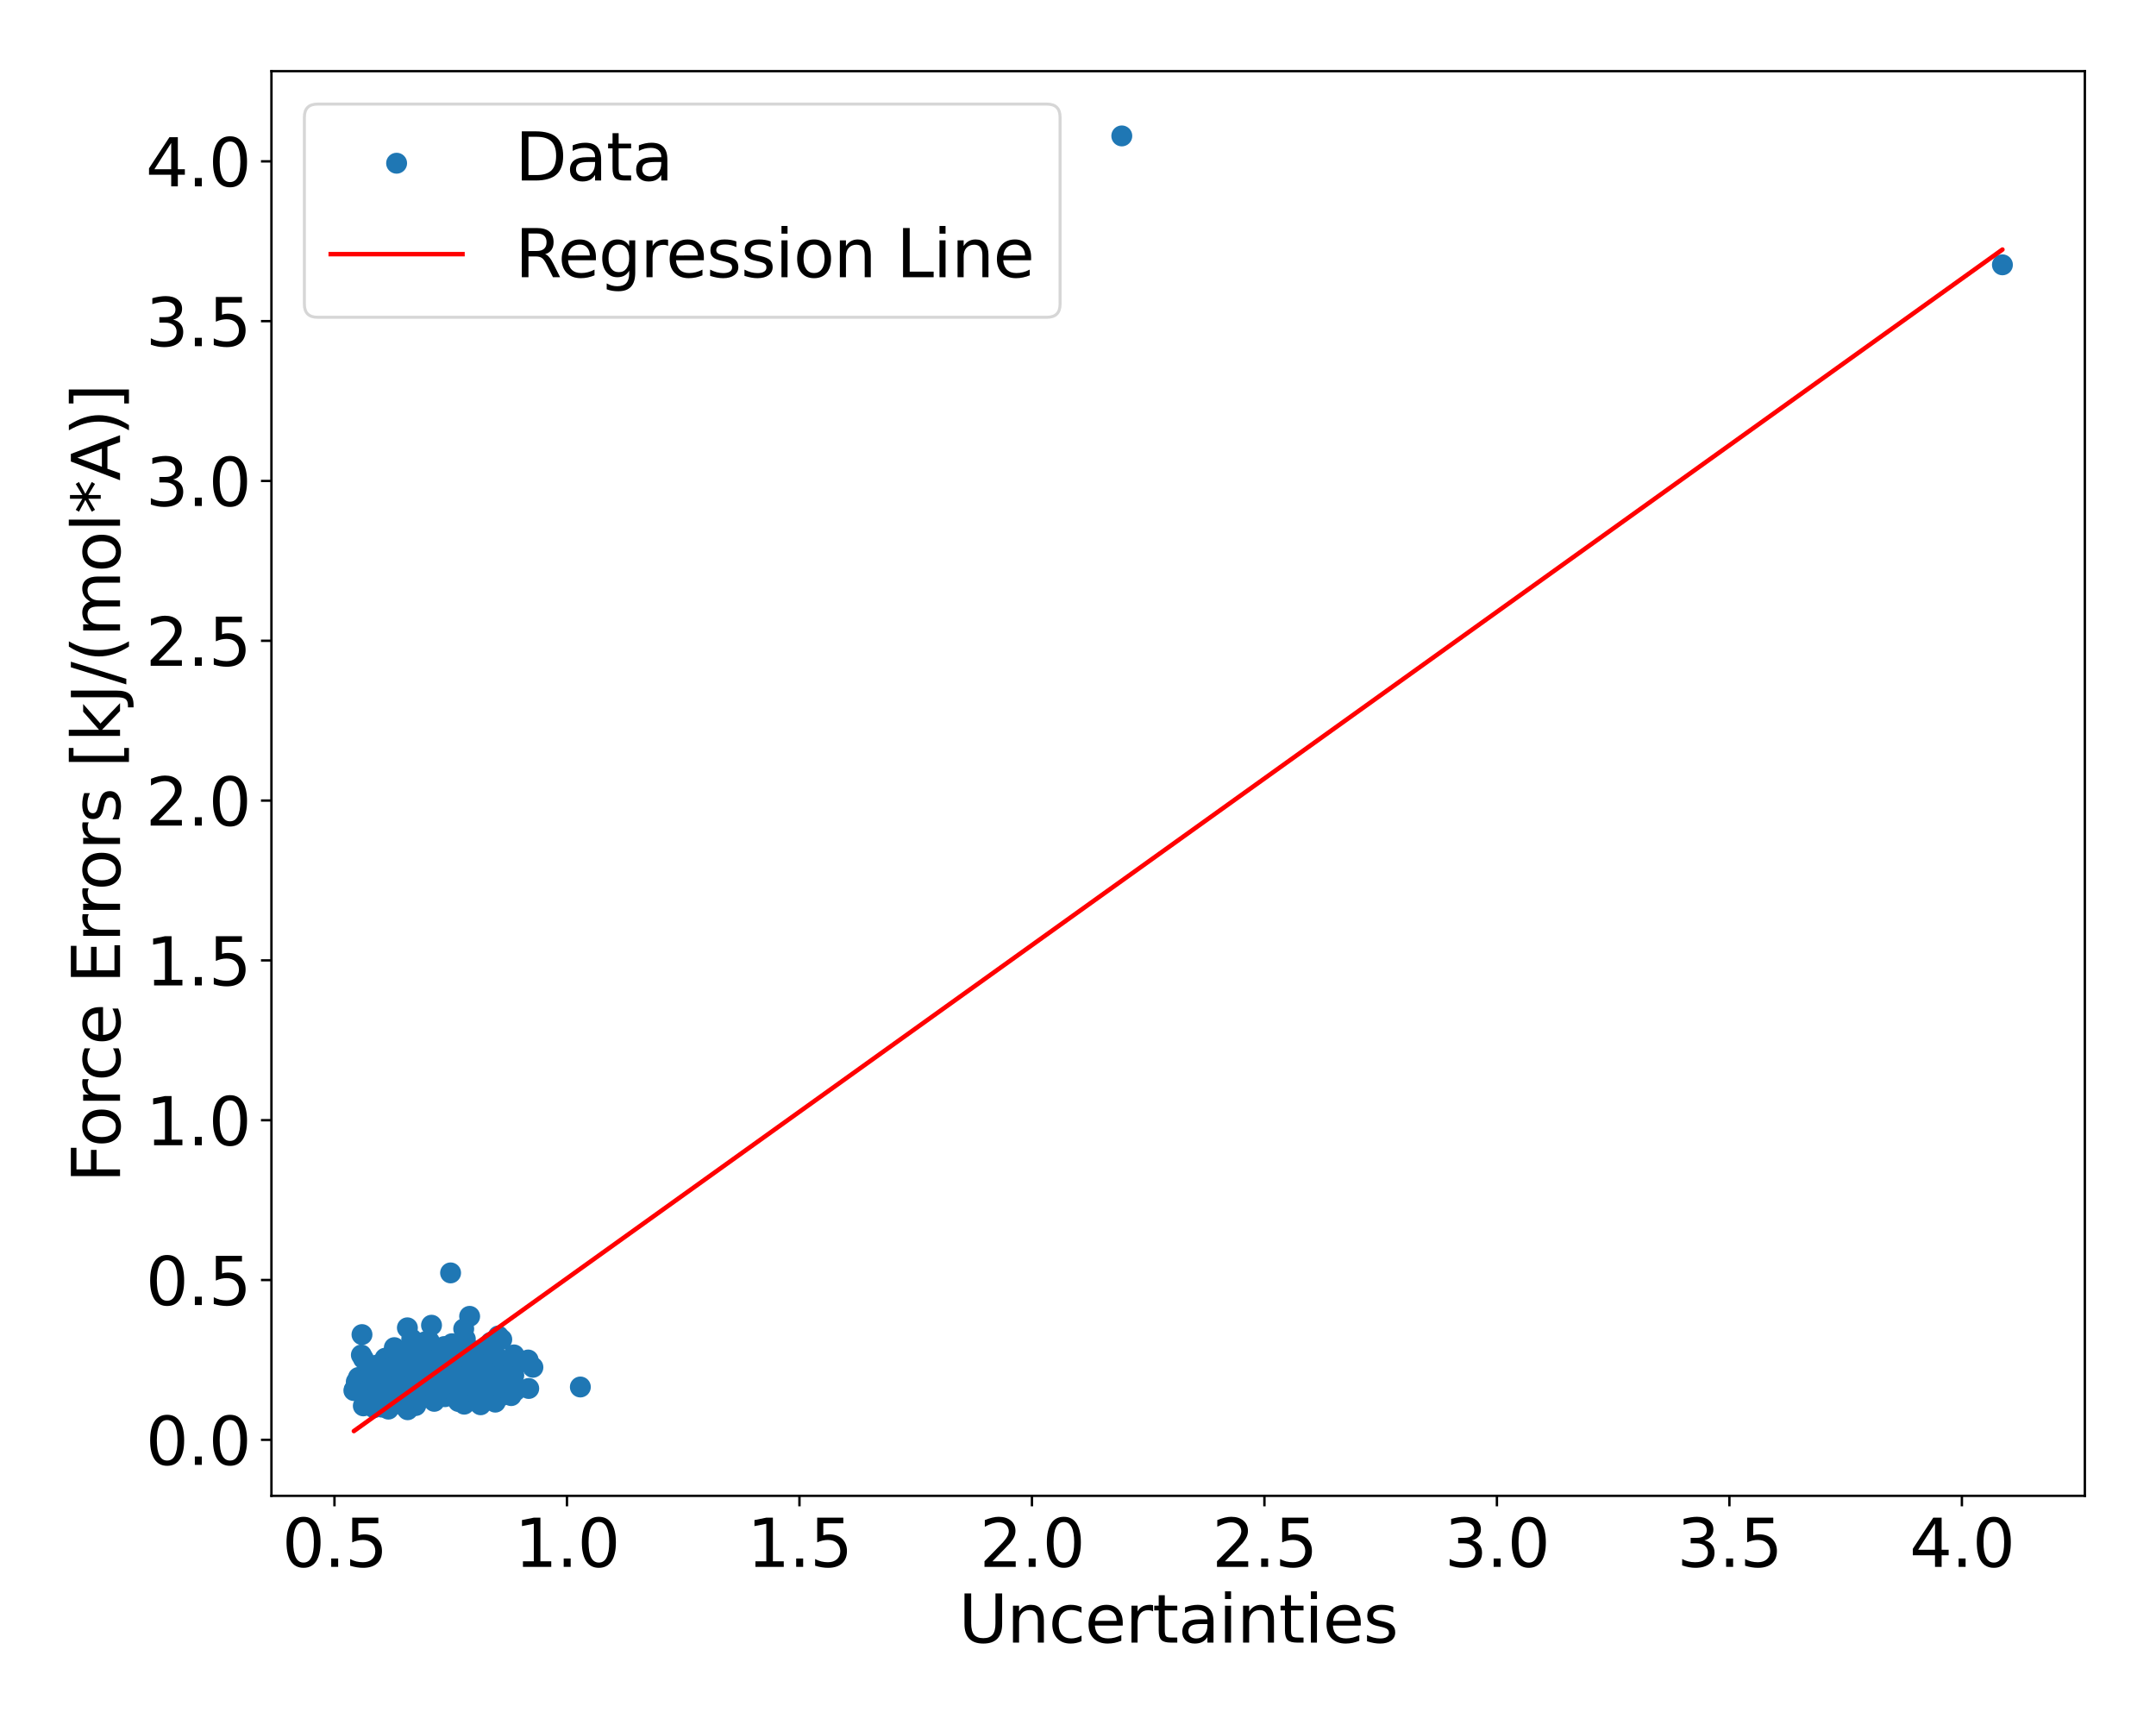 <?xml version="1.0" encoding="utf-8" standalone="no"?>
<!DOCTYPE svg PUBLIC "-//W3C//DTD SVG 1.1//EN"
  "http://www.w3.org/Graphics/SVG/1.1/DTD/svg11.dtd">
<svg xmlns:xlink="http://www.w3.org/1999/xlink" width="720pt" height="576pt" viewBox="0 0 720 576" xmlns="http://www.w3.org/2000/svg" version="1.1">
 <defs>
  <style type="text/css">*{stroke-linejoin: round; stroke-linecap: butt}</style>
 </defs>
 <g id="figure_1">
  <g id="patch_1">
   <path d="M 0 576 
L 720 576 
L 720 0 
L 0 0 
z
" style="fill: #ffffff"/>
  </g>
  <g id="axes_1">
   <g id="patch_2">
    <path d="M 90.65 499.48 
L 696.24 499.48 
L 696.24 23.76 
L 90.65 23.76 
z
" style="fill: #ffffff"/>
   </g>
   <g id="PathCollection_1">
    <defs>
     <path id="m7ad9449a88" d="M 0 3 
C 0.796 3 1.559 2.684 2.121 2.121 
C 2.684 1.559 3 0.796 3 0 
C 3 -0.796 2.684 -1.559 2.121 -2.121 
C 1.559 -2.684 0.796 -3 0 -3 
C -0.796 -3 -1.559 -2.684 -2.121 -2.121 
C -2.684 -1.559 -3 -0.796 -3 0 
C -3 0.796 -2.684 1.559 -2.121 2.121 
C -1.559 2.684 -0.796 3 0 3 
z
" style="stroke: #1f77b4"/>
    </defs>
    <g clip-path="url(#p32cb19467b)">
     <use xlink:href="#m7ad9449a88" x="132.288" y="466.195" style="fill: #1f77b4; stroke: #1f77b4"/>
     <use xlink:href="#m7ad9449a88" x="125.616" y="463.219" style="fill: #1f77b4; stroke: #1f77b4"/>
     <use xlink:href="#m7ad9449a88" x="129.533" y="465.633" style="fill: #1f77b4; stroke: #1f77b4"/>
     <use xlink:href="#m7ad9449a88" x="130.173" y="467.001" style="fill: #1f77b4; stroke: #1f77b4"/>
     <use xlink:href="#m7ad9449a88" x="128.517" y="465.178" style="fill: #1f77b4; stroke: #1f77b4"/>
     <use xlink:href="#m7ad9449a88" x="124.046" y="459.795" style="fill: #1f77b4; stroke: #1f77b4"/>
     <use xlink:href="#m7ad9449a88" x="126.15" y="467.857" style="fill: #1f77b4; stroke: #1f77b4"/>
     <use xlink:href="#m7ad9449a88" x="125.767" y="465.626" style="fill: #1f77b4; stroke: #1f77b4"/>
     <use xlink:href="#m7ad9449a88" x="131.522" y="461.618" style="fill: #1f77b4; stroke: #1f77b4"/>
     <use xlink:href="#m7ad9449a88" x="137.737" y="455.668" style="fill: #1f77b4; stroke: #1f77b4"/>
     <use xlink:href="#m7ad9449a88" x="128.498" y="460.74" style="fill: #1f77b4; stroke: #1f77b4"/>
     <use xlink:href="#m7ad9449a88" x="130.275" y="462.757" style="fill: #1f77b4; stroke: #1f77b4"/>
     <use xlink:href="#m7ad9449a88" x="138.068" y="464.146" style="fill: #1f77b4; stroke: #1f77b4"/>
     <use xlink:href="#m7ad9449a88" x="127.04" y="466.115" style="fill: #1f77b4; stroke: #1f77b4"/>
     <use xlink:href="#m7ad9449a88" x="122.463" y="466.95" style="fill: #1f77b4; stroke: #1f77b4"/>
     <use xlink:href="#m7ad9449a88" x="129.712" y="470.523" style="fill: #1f77b4; stroke: #1f77b4"/>
     <use xlink:href="#m7ad9449a88" x="123.649" y="462.648" style="fill: #1f77b4; stroke: #1f77b4"/>
     <use xlink:href="#m7ad9449a88" x="125.369" y="462.928" style="fill: #1f77b4; stroke: #1f77b4"/>
     <use xlink:href="#m7ad9449a88" x="136.882" y="461.497" style="fill: #1f77b4; stroke: #1f77b4"/>
     <use xlink:href="#m7ad9449a88" x="123.753" y="464.405" style="fill: #1f77b4; stroke: #1f77b4"/>
     <use xlink:href="#m7ad9449a88" x="133.113" y="461.954" style="fill: #1f77b4; stroke: #1f77b4"/>
     <use xlink:href="#m7ad9449a88" x="130.203" y="459.349" style="fill: #1f77b4; stroke: #1f77b4"/>
     <use xlink:href="#m7ad9449a88" x="141.966" y="448.058" style="fill: #1f77b4; stroke: #1f77b4"/>
     <use xlink:href="#m7ad9449a88" x="127.908" y="462.646" style="fill: #1f77b4; stroke: #1f77b4"/>
     <use xlink:href="#m7ad9449a88" x="150.918" y="448.692" style="fill: #1f77b4; stroke: #1f77b4"/>
     <use xlink:href="#m7ad9449a88" x="133.889" y="462.545" style="fill: #1f77b4; stroke: #1f77b4"/>
     <use xlink:href="#m7ad9449a88" x="143.64" y="466.317" style="fill: #1f77b4; stroke: #1f77b4"/>
     <use xlink:href="#m7ad9449a88" x="138.116" y="463.74" style="fill: #1f77b4; stroke: #1f77b4"/>
     <use xlink:href="#m7ad9449a88" x="130.07" y="460.552" style="fill: #1f77b4; stroke: #1f77b4"/>
     <use xlink:href="#m7ad9449a88" x="130.076" y="456.06" style="fill: #1f77b4; stroke: #1f77b4"/>
     <use xlink:href="#m7ad9449a88" x="127.832" y="460.11" style="fill: #1f77b4; stroke: #1f77b4"/>
     <use xlink:href="#m7ad9449a88" x="134.206" y="466.874" style="fill: #1f77b4; stroke: #1f77b4"/>
     <use xlink:href="#m7ad9449a88" x="129.491" y="465.377" style="fill: #1f77b4; stroke: #1f77b4"/>
     <use xlink:href="#m7ad9449a88" x="127.769" y="462.687" style="fill: #1f77b4; stroke: #1f77b4"/>
     <use xlink:href="#m7ad9449a88" x="134.951" y="458.053" style="fill: #1f77b4; stroke: #1f77b4"/>
     <use xlink:href="#m7ad9449a88" x="123.128" y="465.909" style="fill: #1f77b4; stroke: #1f77b4"/>
     <use xlink:href="#m7ad9449a88" x="126.687" y="460.322" style="fill: #1f77b4; stroke: #1f77b4"/>
     <use xlink:href="#m7ad9449a88" x="144.105" y="442.51" style="fill: #1f77b4; stroke: #1f77b4"/>
     <use xlink:href="#m7ad9449a88" x="134.503" y="456.55" style="fill: #1f77b4; stroke: #1f77b4"/>
     <use xlink:href="#m7ad9449a88" x="138.913" y="466.415" style="fill: #1f77b4; stroke: #1f77b4"/>
     <use xlink:href="#m7ad9449a88" x="126.163" y="468.089" style="fill: #1f77b4; stroke: #1f77b4"/>
     <use xlink:href="#m7ad9449a88" x="122.162" y="464.505" style="fill: #1f77b4; stroke: #1f77b4"/>
     <use xlink:href="#m7ad9449a88" x="134.287" y="459.339" style="fill: #1f77b4; stroke: #1f77b4"/>
     <use xlink:href="#m7ad9449a88" x="141.92" y="449.72" style="fill: #1f77b4; stroke: #1f77b4"/>
     <use xlink:href="#m7ad9449a88" x="137.389" y="455.567" style="fill: #1f77b4; stroke: #1f77b4"/>
     <use xlink:href="#m7ad9449a88" x="136.397" y="460.331" style="fill: #1f77b4; stroke: #1f77b4"/>
     <use xlink:href="#m7ad9449a88" x="123.559" y="463.665" style="fill: #1f77b4; stroke: #1f77b4"/>
     <use xlink:href="#m7ad9449a88" x="130.445" y="463.49" style="fill: #1f77b4; stroke: #1f77b4"/>
     <use xlink:href="#m7ad9449a88" x="133.549" y="456.875" style="fill: #1f77b4; stroke: #1f77b4"/>
     <use xlink:href="#m7ad9449a88" x="132.263" y="462.399" style="fill: #1f77b4; stroke: #1f77b4"/>
     <use xlink:href="#m7ad9449a88" x="124.867" y="470.068" style="fill: #1f77b4; stroke: #1f77b4"/>
     <use xlink:href="#m7ad9449a88" x="133.33" y="461.389" style="fill: #1f77b4; stroke: #1f77b4"/>
     <use xlink:href="#m7ad9449a88" x="145.832" y="461.63" style="fill: #1f77b4; stroke: #1f77b4"/>
     <use xlink:href="#m7ad9449a88" x="125.054" y="466.117" style="fill: #1f77b4; stroke: #1f77b4"/>
     <use xlink:href="#m7ad9449a88" x="125.616" y="466.515" style="fill: #1f77b4; stroke: #1f77b4"/>
     <use xlink:href="#m7ad9449a88" x="136.067" y="459.574" style="fill: #1f77b4; stroke: #1f77b4"/>
     <use xlink:href="#m7ad9449a88" x="137.716" y="464.105" style="fill: #1f77b4; stroke: #1f77b4"/>
     <use xlink:href="#m7ad9449a88" x="127.919" y="463.938" style="fill: #1f77b4; stroke: #1f77b4"/>
     <use xlink:href="#m7ad9449a88" x="120.886" y="445.637" style="fill: #1f77b4; stroke: #1f77b4"/>
     <use xlink:href="#m7ad9449a88" x="136.286" y="464.494" style="fill: #1f77b4; stroke: #1f77b4"/>
     <use xlink:href="#m7ad9449a88" x="129.325" y="460.861" style="fill: #1f77b4; stroke: #1f77b4"/>
     <use xlink:href="#m7ad9449a88" x="120.178" y="461.124" style="fill: #1f77b4; stroke: #1f77b4"/>
     <use xlink:href="#m7ad9449a88" x="129.374" y="462.966" style="fill: #1f77b4; stroke: #1f77b4"/>
     <use xlink:href="#m7ad9449a88" x="128.619" y="453.532" style="fill: #1f77b4; stroke: #1f77b4"/>
     <use xlink:href="#m7ad9449a88" x="129.675" y="463.224" style="fill: #1f77b4; stroke: #1f77b4"/>
     <use xlink:href="#m7ad9449a88" x="144.736" y="453.081" style="fill: #1f77b4; stroke: #1f77b4"/>
     <use xlink:href="#m7ad9449a88" x="134.284" y="464.051" style="fill: #1f77b4; stroke: #1f77b4"/>
     <use xlink:href="#m7ad9449a88" x="143.169" y="459.828" style="fill: #1f77b4; stroke: #1f77b4"/>
     <use xlink:href="#m7ad9449a88" x="137.317" y="457.524" style="fill: #1f77b4; stroke: #1f77b4"/>
     <use xlink:href="#m7ad9449a88" x="128.799" y="465.743" style="fill: #1f77b4; stroke: #1f77b4"/>
     <use xlink:href="#m7ad9449a88" x="134.092" y="464.698" style="fill: #1f77b4; stroke: #1f77b4"/>
     <use xlink:href="#m7ad9449a88" x="136.397" y="460.331" style="fill: #1f77b4; stroke: #1f77b4"/>
     <use xlink:href="#m7ad9449a88" x="135.227" y="464.575" style="fill: #1f77b4; stroke: #1f77b4"/>
     <use xlink:href="#m7ad9449a88" x="123.836" y="465.824" style="fill: #1f77b4; stroke: #1f77b4"/>
     <use xlink:href="#m7ad9449a88" x="139.319" y="465.737" style="fill: #1f77b4; stroke: #1f77b4"/>
     <use xlink:href="#m7ad9449a88" x="128.596" y="464.685" style="fill: #1f77b4; stroke: #1f77b4"/>
     <use xlink:href="#m7ad9449a88" x="131.377" y="460.65" style="fill: #1f77b4; stroke: #1f77b4"/>
     <use xlink:href="#m7ad9449a88" x="128.121" y="469.519" style="fill: #1f77b4; stroke: #1f77b4"/>
     <use xlink:href="#m7ad9449a88" x="139.343" y="464.012" style="fill: #1f77b4; stroke: #1f77b4"/>
     <use xlink:href="#m7ad9449a88" x="139.547" y="465.119" style="fill: #1f77b4; stroke: #1f77b4"/>
     <use xlink:href="#m7ad9449a88" x="136.42" y="452.522" style="fill: #1f77b4; stroke: #1f77b4"/>
     <use xlink:href="#m7ad9449a88" x="128.066" y="462.528" style="fill: #1f77b4; stroke: #1f77b4"/>
     <use xlink:href="#m7ad9449a88" x="135.472" y="466.236" style="fill: #1f77b4; stroke: #1f77b4"/>
     <use xlink:href="#m7ad9449a88" x="135.174" y="464.788" style="fill: #1f77b4; stroke: #1f77b4"/>
     <use xlink:href="#m7ad9449a88" x="137.063" y="464.984" style="fill: #1f77b4; stroke: #1f77b4"/>
     <use xlink:href="#m7ad9449a88" x="134.65" y="466.685" style="fill: #1f77b4; stroke: #1f77b4"/>
     <use xlink:href="#m7ad9449a88" x="125.47" y="464.959" style="fill: #1f77b4; stroke: #1f77b4"/>
     <use xlink:href="#m7ad9449a88" x="129.825" y="468.718" style="fill: #1f77b4; stroke: #1f77b4"/>
     <use xlink:href="#m7ad9449a88" x="134.789" y="460.398" style="fill: #1f77b4; stroke: #1f77b4"/>
     <use xlink:href="#m7ad9449a88" x="128.481" y="457.598" style="fill: #1f77b4; stroke: #1f77b4"/>
     <use xlink:href="#m7ad9449a88" x="130.937" y="457.768" style="fill: #1f77b4; stroke: #1f77b4"/>
     <use xlink:href="#m7ad9449a88" x="130.705" y="461.374" style="fill: #1f77b4; stroke: #1f77b4"/>
     <use xlink:href="#m7ad9449a88" x="131.883" y="461.915" style="fill: #1f77b4; stroke: #1f77b4"/>
     <use xlink:href="#m7ad9449a88" x="138.746" y="466.757" style="fill: #1f77b4; stroke: #1f77b4"/>
     <use xlink:href="#m7ad9449a88" x="128.752" y="455.828" style="fill: #1f77b4; stroke: #1f77b4"/>
     <use xlink:href="#m7ad9449a88" x="118.177" y="464.327" style="fill: #1f77b4; stroke: #1f77b4"/>
     <use xlink:href="#m7ad9449a88" x="129.958" y="459.997" style="fill: #1f77b4; stroke: #1f77b4"/>
     <use xlink:href="#m7ad9449a88" x="130.303" y="463.505" style="fill: #1f77b4; stroke: #1f77b4"/>
     <use xlink:href="#m7ad9449a88" x="131.687" y="449.995" style="fill: #1f77b4; stroke: #1f77b4"/>
     <use xlink:href="#m7ad9449a88" x="126.447" y="458.253" style="fill: #1f77b4; stroke: #1f77b4"/>
     <use xlink:href="#m7ad9449a88" x="120.679" y="452.453" style="fill: #1f77b4; stroke: #1f77b4"/>
     <use xlink:href="#m7ad9449a88" x="119.728" y="464.43" style="fill: #1f77b4; stroke: #1f77b4"/>
     <use xlink:href="#m7ad9449a88" x="127.294" y="457.802" style="fill: #1f77b4; stroke: #1f77b4"/>
     <use xlink:href="#m7ad9449a88" x="129.906" y="461.378" style="fill: #1f77b4; stroke: #1f77b4"/>
     <use xlink:href="#m7ad9449a88" x="136.048" y="443.377" style="fill: #1f77b4; stroke: #1f77b4"/>
     <use xlink:href="#m7ad9449a88" x="144.839" y="463.222" style="fill: #1f77b4; stroke: #1f77b4"/>
     <use xlink:href="#m7ad9449a88" x="129.016" y="463.649" style="fill: #1f77b4; stroke: #1f77b4"/>
     <use xlink:href="#m7ad9449a88" x="132.849" y="455.044" style="fill: #1f77b4; stroke: #1f77b4"/>
     <use xlink:href="#m7ad9449a88" x="130.132" y="465.692" style="fill: #1f77b4; stroke: #1f77b4"/>
     <use xlink:href="#m7ad9449a88" x="151.109" y="459.538" style="fill: #1f77b4; stroke: #1f77b4"/>
     <use xlink:href="#m7ad9449a88" x="129.926" y="461.229" style="fill: #1f77b4; stroke: #1f77b4"/>
     <use xlink:href="#m7ad9449a88" x="128.986" y="464.244" style="fill: #1f77b4; stroke: #1f77b4"/>
     <use xlink:href="#m7ad9449a88" x="125.284" y="459.994" style="fill: #1f77b4; stroke: #1f77b4"/>
     <use xlink:href="#m7ad9449a88" x="148.442" y="464.096" style="fill: #1f77b4; stroke: #1f77b4"/>
     <use xlink:href="#m7ad9449a88" x="126.194" y="468.362" style="fill: #1f77b4; stroke: #1f77b4"/>
     <use xlink:href="#m7ad9449a88" x="128.002" y="463.645" style="fill: #1f77b4; stroke: #1f77b4"/>
     <use xlink:href="#m7ad9449a88" x="141.365" y="457.589" style="fill: #1f77b4; stroke: #1f77b4"/>
     <use xlink:href="#m7ad9449a88" x="125.194" y="467.643" style="fill: #1f77b4; stroke: #1f77b4"/>
     <use xlink:href="#m7ad9449a88" x="140.632" y="456.381" style="fill: #1f77b4; stroke: #1f77b4"/>
     <use xlink:href="#m7ad9449a88" x="134.395" y="465.504" style="fill: #1f77b4; stroke: #1f77b4"/>
     <use xlink:href="#m7ad9449a88" x="139.111" y="456.831" style="fill: #1f77b4; stroke: #1f77b4"/>
     <use xlink:href="#m7ad9449a88" x="133.697" y="459.771" style="fill: #1f77b4; stroke: #1f77b4"/>
     <use xlink:href="#m7ad9449a88" x="138.78" y="466.93" style="fill: #1f77b4; stroke: #1f77b4"/>
     <use xlink:href="#m7ad9449a88" x="136.052" y="463.504" style="fill: #1f77b4; stroke: #1f77b4"/>
     <use xlink:href="#m7ad9449a88" x="140.257" y="467.148" style="fill: #1f77b4; stroke: #1f77b4"/>
     <use xlink:href="#m7ad9449a88" x="133.552" y="463.48" style="fill: #1f77b4; stroke: #1f77b4"/>
     <use xlink:href="#m7ad9449a88" x="130.895" y="458.961" style="fill: #1f77b4; stroke: #1f77b4"/>
     <use xlink:href="#m7ad9449a88" x="134.177" y="466.093" style="fill: #1f77b4; stroke: #1f77b4"/>
     <use xlink:href="#m7ad9449a88" x="122.07" y="467.633" style="fill: #1f77b4; stroke: #1f77b4"/>
     <use xlink:href="#m7ad9449a88" x="137.036" y="458.095" style="fill: #1f77b4; stroke: #1f77b4"/>
     <use xlink:href="#m7ad9449a88" x="150.477" y="425.039" style="fill: #1f77b4; stroke: #1f77b4"/>
     <use xlink:href="#m7ad9449a88" x="130.668" y="458.213" style="fill: #1f77b4; stroke: #1f77b4"/>
     <use xlink:href="#m7ad9449a88" x="142.437" y="460.93" style="fill: #1f77b4; stroke: #1f77b4"/>
     <use xlink:href="#m7ad9449a88" x="129.894" y="465.314" style="fill: #1f77b4; stroke: #1f77b4"/>
     <use xlink:href="#m7ad9449a88" x="130.58" y="463.206" style="fill: #1f77b4; stroke: #1f77b4"/>
     <use xlink:href="#m7ad9449a88" x="124.223" y="459.948" style="fill: #1f77b4; stroke: #1f77b4"/>
     <use xlink:href="#m7ad9449a88" x="135.238" y="456.637" style="fill: #1f77b4; stroke: #1f77b4"/>
     <use xlink:href="#m7ad9449a88" x="123.591" y="456.865" style="fill: #1f77b4; stroke: #1f77b4"/>
     <use xlink:href="#m7ad9449a88" x="126.412" y="462.397" style="fill: #1f77b4; stroke: #1f77b4"/>
     <use xlink:href="#m7ad9449a88" x="135.787" y="455.827" style="fill: #1f77b4; stroke: #1f77b4"/>
     <use xlink:href="#m7ad9449a88" x="129.595" y="462.551" style="fill: #1f77b4; stroke: #1f77b4"/>
     <use xlink:href="#m7ad9449a88" x="130.132" y="460.194" style="fill: #1f77b4; stroke: #1f77b4"/>
     <use xlink:href="#m7ad9449a88" x="135.405" y="469.832" style="fill: #1f77b4; stroke: #1f77b4"/>
     <use xlink:href="#m7ad9449a88" x="139.103" y="464.24" style="fill: #1f77b4; stroke: #1f77b4"/>
     <use xlink:href="#m7ad9449a88" x="136.285" y="460.525" style="fill: #1f77b4; stroke: #1f77b4"/>
     <use xlink:href="#m7ad9449a88" x="145.389" y="454.282" style="fill: #1f77b4; stroke: #1f77b4"/>
     <use xlink:href="#m7ad9449a88" x="137.873" y="463.252" style="fill: #1f77b4; stroke: #1f77b4"/>
     <use xlink:href="#m7ad9449a88" x="126.839" y="462.606" style="fill: #1f77b4; stroke: #1f77b4"/>
     <use xlink:href="#m7ad9449a88" x="141.357" y="463.572" style="fill: #1f77b4; stroke: #1f77b4"/>
     <use xlink:href="#m7ad9449a88" x="131.126" y="461.97" style="fill: #1f77b4; stroke: #1f77b4"/>
     <use xlink:href="#m7ad9449a88" x="123.348" y="466.652" style="fill: #1f77b4; stroke: #1f77b4"/>
     <use xlink:href="#m7ad9449a88" x="130.847" y="461.76" style="fill: #1f77b4; stroke: #1f77b4"/>
     <use xlink:href="#m7ad9449a88" x="129.432" y="465.197" style="fill: #1f77b4; stroke: #1f77b4"/>
     <use xlink:href="#m7ad9449a88" x="125.256" y="464.233" style="fill: #1f77b4; stroke: #1f77b4"/>
     <use xlink:href="#m7ad9449a88" x="125.019" y="462.107" style="fill: #1f77b4; stroke: #1f77b4"/>
     <use xlink:href="#m7ad9449a88" x="143.159" y="463.796" style="fill: #1f77b4; stroke: #1f77b4"/>
     <use xlink:href="#m7ad9449a88" x="129.296" y="453.399" style="fill: #1f77b4; stroke: #1f77b4"/>
     <use xlink:href="#m7ad9449a88" x="134.656" y="462.55" style="fill: #1f77b4; stroke: #1f77b4"/>
     <use xlink:href="#m7ad9449a88" x="131.608" y="463.417" style="fill: #1f77b4; stroke: #1f77b4"/>
     <use xlink:href="#m7ad9449a88" x="119.699" y="459.958" style="fill: #1f77b4; stroke: #1f77b4"/>
     <use xlink:href="#m7ad9449a88" x="140.947" y="465.152" style="fill: #1f77b4; stroke: #1f77b4"/>
     <use xlink:href="#m7ad9449a88" x="138.986" y="467.354" style="fill: #1f77b4; stroke: #1f77b4"/>
     <use xlink:href="#m7ad9449a88" x="130.209" y="467.609" style="fill: #1f77b4; stroke: #1f77b4"/>
     <use xlink:href="#m7ad9449a88" x="126.243" y="456.598" style="fill: #1f77b4; stroke: #1f77b4"/>
     <use xlink:href="#m7ad9449a88" x="143.411" y="447.929" style="fill: #1f77b4; stroke: #1f77b4"/>
     <use xlink:href="#m7ad9449a88" x="130.958" y="458.108" style="fill: #1f77b4; stroke: #1f77b4"/>
     <use xlink:href="#m7ad9449a88" x="130.813" y="460.818" style="fill: #1f77b4; stroke: #1f77b4"/>
     <use xlink:href="#m7ad9449a88" x="136.597" y="460.698" style="fill: #1f77b4; stroke: #1f77b4"/>
     <use xlink:href="#m7ad9449a88" x="128.425" y="468.342" style="fill: #1f77b4; stroke: #1f77b4"/>
     <use xlink:href="#m7ad9449a88" x="137.139" y="454" style="fill: #1f77b4; stroke: #1f77b4"/>
     <use xlink:href="#m7ad9449a88" x="124.859" y="467.887" style="fill: #1f77b4; stroke: #1f77b4"/>
     <use xlink:href="#m7ad9449a88" x="121.372" y="453.706" style="fill: #1f77b4; stroke: #1f77b4"/>
     <use xlink:href="#m7ad9449a88" x="118.983" y="461.405" style="fill: #1f77b4; stroke: #1f77b4"/>
     <use xlink:href="#m7ad9449a88" x="124.033" y="460.648" style="fill: #1f77b4; stroke: #1f77b4"/>
     <use xlink:href="#m7ad9449a88" x="134.912" y="463.462" style="fill: #1f77b4; stroke: #1f77b4"/>
     <use xlink:href="#m7ad9449a88" x="141.733" y="459.828" style="fill: #1f77b4; stroke: #1f77b4"/>
     <use xlink:href="#m7ad9449a88" x="132.504" y="456.938" style="fill: #1f77b4; stroke: #1f77b4"/>
     <use xlink:href="#m7ad9449a88" x="136.649" y="462.974" style="fill: #1f77b4; stroke: #1f77b4"/>
     <use xlink:href="#m7ad9449a88" x="133.39" y="463.754" style="fill: #1f77b4; stroke: #1f77b4"/>
     <use xlink:href="#m7ad9449a88" x="131.396" y="458.008" style="fill: #1f77b4; stroke: #1f77b4"/>
     <use xlink:href="#m7ad9449a88" x="129.683" y="459.825" style="fill: #1f77b4; stroke: #1f77b4"/>
     <use xlink:href="#m7ad9449a88" x="121.918" y="463.215" style="fill: #1f77b4; stroke: #1f77b4"/>
     <use xlink:href="#m7ad9449a88" x="127.501" y="469.847" style="fill: #1f77b4; stroke: #1f77b4"/>
     <use xlink:href="#m7ad9449a88" x="131.952" y="462.02" style="fill: #1f77b4; stroke: #1f77b4"/>
     <use xlink:href="#m7ad9449a88" x="121.919" y="463.672" style="fill: #1f77b4; stroke: #1f77b4"/>
     <use xlink:href="#m7ad9449a88" x="132.095" y="461.176" style="fill: #1f77b4; stroke: #1f77b4"/>
     <use xlink:href="#m7ad9449a88" x="124.024" y="462.69" style="fill: #1f77b4; stroke: #1f77b4"/>
     <use xlink:href="#m7ad9449a88" x="134.199" y="467.773" style="fill: #1f77b4; stroke: #1f77b4"/>
     <use xlink:href="#m7ad9449a88" x="131.91" y="458.536" style="fill: #1f77b4; stroke: #1f77b4"/>
     <use xlink:href="#m7ad9449a88" x="132.693" y="461.261" style="fill: #1f77b4; stroke: #1f77b4"/>
     <use xlink:href="#m7ad9449a88" x="136.138" y="470.731" style="fill: #1f77b4; stroke: #1f77b4"/>
     <use xlink:href="#m7ad9449a88" x="125.222" y="463.874" style="fill: #1f77b4; stroke: #1f77b4"/>
     <use xlink:href="#m7ad9449a88" x="130.823" y="465.098" style="fill: #1f77b4; stroke: #1f77b4"/>
     <use xlink:href="#m7ad9449a88" x="141.339" y="456.554" style="fill: #1f77b4; stroke: #1f77b4"/>
     <use xlink:href="#m7ad9449a88" x="137.5" y="447.117" style="fill: #1f77b4; stroke: #1f77b4"/>
     <use xlink:href="#m7ad9449a88" x="134.938" y="462.638" style="fill: #1f77b4; stroke: #1f77b4"/>
     <use xlink:href="#m7ad9449a88" x="126.81" y="457.839" style="fill: #1f77b4; stroke: #1f77b4"/>
     <use xlink:href="#m7ad9449a88" x="130.066" y="464.87" style="fill: #1f77b4; stroke: #1f77b4"/>
     <use xlink:href="#m7ad9449a88" x="134.631" y="464.859" style="fill: #1f77b4; stroke: #1f77b4"/>
     <use xlink:href="#m7ad9449a88" x="125.945" y="455.805" style="fill: #1f77b4; stroke: #1f77b4"/>
     <use xlink:href="#m7ad9449a88" x="374.627" y="45.384" style="fill: #1f77b4; stroke: #1f77b4"/>
     <use xlink:href="#m7ad9449a88" x="138.844" y="469.326" style="fill: #1f77b4; stroke: #1f77b4"/>
     <use xlink:href="#m7ad9449a88" x="132.701" y="455.203" style="fill: #1f77b4; stroke: #1f77b4"/>
     <use xlink:href="#m7ad9449a88" x="128.228" y="464.79" style="fill: #1f77b4; stroke: #1f77b4"/>
     <use xlink:href="#m7ad9449a88" x="125.389" y="463.375" style="fill: #1f77b4; stroke: #1f77b4"/>
     <use xlink:href="#m7ad9449a88" x="132.862" y="463.48" style="fill: #1f77b4; stroke: #1f77b4"/>
     <use xlink:href="#m7ad9449a88" x="121.334" y="469.44" style="fill: #1f77b4; stroke: #1f77b4"/>
     <use xlink:href="#m7ad9449a88" x="131.633" y="464.886" style="fill: #1f77b4; stroke: #1f77b4"/>
     <use xlink:href="#m7ad9449a88" x="127.426" y="466.608" style="fill: #1f77b4; stroke: #1f77b4"/>
     <use xlink:href="#m7ad9449a88" x="145.12" y="455.076" style="fill: #1f77b4; stroke: #1f77b4"/>
     <use xlink:href="#m7ad9449a88" x="138.78" y="458.725" style="fill: #1f77b4; stroke: #1f77b4"/>
     <use xlink:href="#m7ad9449a88" x="129.527" y="464.127" style="fill: #1f77b4; stroke: #1f77b4"/>
     <use xlink:href="#m7ad9449a88" x="139.17" y="462.874" style="fill: #1f77b4; stroke: #1f77b4"/>
     <use xlink:href="#m7ad9449a88" x="132.608" y="462.45" style="fill: #1f77b4; stroke: #1f77b4"/>
     <use xlink:href="#m7ad9449a88" x="130.001" y="462.688" style="fill: #1f77b4; stroke: #1f77b4"/>
     <use xlink:href="#m7ad9449a88" x="122.724" y="466.339" style="fill: #1f77b4; stroke: #1f77b4"/>
     <use xlink:href="#m7ad9449a88" x="132.615" y="468.161" style="fill: #1f77b4; stroke: #1f77b4"/>
     <use xlink:href="#m7ad9449a88" x="133.632" y="460.311" style="fill: #1f77b4; stroke: #1f77b4"/>
     <use xlink:href="#m7ad9449a88" x="136.635" y="461.829" style="fill: #1f77b4; stroke: #1f77b4"/>
     <use xlink:href="#m7ad9449a88" x="137.072" y="460.737" style="fill: #1f77b4; stroke: #1f77b4"/>
     <use xlink:href="#m7ad9449a88" x="146.597" y="461.876" style="fill: #1f77b4; stroke: #1f77b4"/>
     <use xlink:href="#m7ad9449a88" x="128.013" y="460.098" style="fill: #1f77b4; stroke: #1f77b4"/>
     <use xlink:href="#m7ad9449a88" x="132.175" y="468.045" style="fill: #1f77b4; stroke: #1f77b4"/>
     <use xlink:href="#m7ad9449a88" x="132.794" y="459.034" style="fill: #1f77b4; stroke: #1f77b4"/>
     <use xlink:href="#m7ad9449a88" x="134.44" y="460.1" style="fill: #1f77b4; stroke: #1f77b4"/>
     <use xlink:href="#m7ad9449a88" x="123.404" y="462.066" style="fill: #1f77b4; stroke: #1f77b4"/>
     <use xlink:href="#m7ad9449a88" x="127.158" y="464.918" style="fill: #1f77b4; stroke: #1f77b4"/>
     <use xlink:href="#m7ad9449a88" x="136.303" y="465.04" style="fill: #1f77b4; stroke: #1f77b4"/>
     <use xlink:href="#m7ad9449a88" x="140.736" y="463.506" style="fill: #1f77b4; stroke: #1f77b4"/>
     <use xlink:href="#m7ad9449a88" x="137.201" y="460.264" style="fill: #1f77b4; stroke: #1f77b4"/>
     <use xlink:href="#m7ad9449a88" x="136.889" y="465.208" style="fill: #1f77b4; stroke: #1f77b4"/>
     <use xlink:href="#m7ad9449a88" x="118.37" y="463.904" style="fill: #1f77b4; stroke: #1f77b4"/>
     <use xlink:href="#m7ad9449a88" x="133.053" y="463.904" style="fill: #1f77b4; stroke: #1f77b4"/>
     <use xlink:href="#m7ad9449a88" x="138.58" y="466.318" style="fill: #1f77b4; stroke: #1f77b4"/>
     <use xlink:href="#m7ad9449a88" x="147.891" y="463.191" style="fill: #1f77b4; stroke: #1f77b4"/>
     <use xlink:href="#m7ad9449a88" x="129.429" y="462.575" style="fill: #1f77b4; stroke: #1f77b4"/>
     <use xlink:href="#m7ad9449a88" x="130.19" y="466.153" style="fill: #1f77b4; stroke: #1f77b4"/>
     <use xlink:href="#m7ad9449a88" x="124.13" y="462.293" style="fill: #1f77b4; stroke: #1f77b4"/>
     <use xlink:href="#m7ad9449a88" x="127.096" y="462.838" style="fill: #1f77b4; stroke: #1f77b4"/>
     <use xlink:href="#m7ad9449a88" x="139.064" y="453.273" style="fill: #1f77b4; stroke: #1f77b4"/>
     <use xlink:href="#m7ad9449a88" x="137.741" y="466.359" style="fill: #1f77b4; stroke: #1f77b4"/>
     <use xlink:href="#m7ad9449a88" x="133.395" y="459.246" style="fill: #1f77b4; stroke: #1f77b4"/>
     <use xlink:href="#m7ad9449a88" x="147.503" y="464.801" style="fill: #1f77b4; stroke: #1f77b4"/>
     <use xlink:href="#m7ad9449a88" x="143.354" y="455.703" style="fill: #1f77b4; stroke: #1f77b4"/>
     <use xlink:href="#m7ad9449a88" x="127.666" y="462.594" style="fill: #1f77b4; stroke: #1f77b4"/>
     <use xlink:href="#m7ad9449a88" x="136.241" y="465.935" style="fill: #1f77b4; stroke: #1f77b4"/>
     <use xlink:href="#m7ad9449a88" x="668.713" y="88.427" style="fill: #1f77b4; stroke: #1f77b4"/>
     <use xlink:href="#m7ad9449a88" x="133.366" y="461.452" style="fill: #1f77b4; stroke: #1f77b4"/>
     <use xlink:href="#m7ad9449a88" x="126.574" y="462.118" style="fill: #1f77b4; stroke: #1f77b4"/>
     <use xlink:href="#m7ad9449a88" x="137.05" y="460.988" style="fill: #1f77b4; stroke: #1f77b4"/>
     <use xlink:href="#m7ad9449a88" x="125.657" y="466.006" style="fill: #1f77b4; stroke: #1f77b4"/>
     <use xlink:href="#m7ad9449a88" x="142.818" y="459.212" style="fill: #1f77b4; stroke: #1f77b4"/>
     <use xlink:href="#m7ad9449a88" x="130.4" y="463.059" style="fill: #1f77b4; stroke: #1f77b4"/>
     <use xlink:href="#m7ad9449a88" x="135.874" y="464.608" style="fill: #1f77b4; stroke: #1f77b4"/>
     <use xlink:href="#m7ad9449a88" x="122.545" y="459.081" style="fill: #1f77b4; stroke: #1f77b4"/>
     <use xlink:href="#m7ad9449a88" x="137.88" y="456.655" style="fill: #1f77b4; stroke: #1f77b4"/>
     <use xlink:href="#m7ad9449a88" x="156.819" y="463.858" style="fill: #1f77b4; stroke: #1f77b4"/>
     <use xlink:href="#m7ad9449a88" x="159.829" y="457.798" style="fill: #1f77b4; stroke: #1f77b4"/>
     <use xlink:href="#m7ad9449a88" x="158.203" y="465.114" style="fill: #1f77b4; stroke: #1f77b4"/>
     <use xlink:href="#m7ad9449a88" x="154.597" y="451.147" style="fill: #1f77b4; stroke: #1f77b4"/>
     <use xlink:href="#m7ad9449a88" x="154.939" y="466.975" style="fill: #1f77b4; stroke: #1f77b4"/>
     <use xlink:href="#m7ad9449a88" x="161.069" y="464.565" style="fill: #1f77b4; stroke: #1f77b4"/>
     <use xlink:href="#m7ad9449a88" x="152.051" y="463.258" style="fill: #1f77b4; stroke: #1f77b4"/>
     <use xlink:href="#m7ad9449a88" x="148.222" y="455.262" style="fill: #1f77b4; stroke: #1f77b4"/>
     <use xlink:href="#m7ad9449a88" x="162.128" y="461.989" style="fill: #1f77b4; stroke: #1f77b4"/>
     <use xlink:href="#m7ad9449a88" x="163.429" y="458.747" style="fill: #1f77b4; stroke: #1f77b4"/>
     <use xlink:href="#m7ad9449a88" x="153.392" y="463.337" style="fill: #1f77b4; stroke: #1f77b4"/>
     <use xlink:href="#m7ad9449a88" x="151.25" y="464.084" style="fill: #1f77b4; stroke: #1f77b4"/>
     <use xlink:href="#m7ad9449a88" x="162.649" y="463.694" style="fill: #1f77b4; stroke: #1f77b4"/>
     <use xlink:href="#m7ad9449a88" x="158.47" y="454.602" style="fill: #1f77b4; stroke: #1f77b4"/>
     <use xlink:href="#m7ad9449a88" x="162.056" y="459.938" style="fill: #1f77b4; stroke: #1f77b4"/>
     <use xlink:href="#m7ad9449a88" x="163.736" y="452.636" style="fill: #1f77b4; stroke: #1f77b4"/>
     <use xlink:href="#m7ad9449a88" x="157.619" y="463.517" style="fill: #1f77b4; stroke: #1f77b4"/>
     <use xlink:href="#m7ad9449a88" x="157.245" y="462.28" style="fill: #1f77b4; stroke: #1f77b4"/>
     <use xlink:href="#m7ad9449a88" x="154.049" y="456.492" style="fill: #1f77b4; stroke: #1f77b4"/>
     <use xlink:href="#m7ad9449a88" x="158.434" y="458.544" style="fill: #1f77b4; stroke: #1f77b4"/>
     <use xlink:href="#m7ad9449a88" x="161.675" y="462.899" style="fill: #1f77b4; stroke: #1f77b4"/>
     <use xlink:href="#m7ad9449a88" x="157.674" y="466.298" style="fill: #1f77b4; stroke: #1f77b4"/>
     <use xlink:href="#m7ad9449a88" x="172.134" y="464.355" style="fill: #1f77b4; stroke: #1f77b4"/>
     <use xlink:href="#m7ad9449a88" x="193.811" y="463.137" style="fill: #1f77b4; stroke: #1f77b4"/>
     <use xlink:href="#m7ad9449a88" x="144.512" y="465.838" style="fill: #1f77b4; stroke: #1f77b4"/>
     <use xlink:href="#m7ad9449a88" x="152.846" y="463.241" style="fill: #1f77b4; stroke: #1f77b4"/>
     <use xlink:href="#m7ad9449a88" x="157.639" y="464.703" style="fill: #1f77b4; stroke: #1f77b4"/>
     <use xlink:href="#m7ad9449a88" x="153.152" y="453.768" style="fill: #1f77b4; stroke: #1f77b4"/>
     <use xlink:href="#m7ad9449a88" x="163.897" y="448.233" style="fill: #1f77b4; stroke: #1f77b4"/>
     <use xlink:href="#m7ad9449a88" x="166.636" y="464.571" style="fill: #1f77b4; stroke: #1f77b4"/>
     <use xlink:href="#m7ad9449a88" x="153.734" y="461.083" style="fill: #1f77b4; stroke: #1f77b4"/>
     <use xlink:href="#m7ad9449a88" x="156.063" y="463.976" style="fill: #1f77b4; stroke: #1f77b4"/>
     <use xlink:href="#m7ad9449a88" x="157.369" y="464.348" style="fill: #1f77b4; stroke: #1f77b4"/>
     <use xlink:href="#m7ad9449a88" x="169.521" y="461.742" style="fill: #1f77b4; stroke: #1f77b4"/>
     <use xlink:href="#m7ad9449a88" x="171.576" y="459.258" style="fill: #1f77b4; stroke: #1f77b4"/>
     <use xlink:href="#m7ad9449a88" x="170.447" y="462.467" style="fill: #1f77b4; stroke: #1f77b4"/>
     <use xlink:href="#m7ad9449a88" x="151.208" y="462.803" style="fill: #1f77b4; stroke: #1f77b4"/>
     <use xlink:href="#m7ad9449a88" x="154.999" y="464.839" style="fill: #1f77b4; stroke: #1f77b4"/>
     <use xlink:href="#m7ad9449a88" x="147.084" y="463.996" style="fill: #1f77b4; stroke: #1f77b4"/>
     <use xlink:href="#m7ad9449a88" x="155.167" y="465.868" style="fill: #1f77b4; stroke: #1f77b4"/>
     <use xlink:href="#m7ad9449a88" x="160.507" y="469.073" style="fill: #1f77b4; stroke: #1f77b4"/>
     <use xlink:href="#m7ad9449a88" x="154.654" y="458.929" style="fill: #1f77b4; stroke: #1f77b4"/>
     <use xlink:href="#m7ad9449a88" x="154.199" y="459.93" style="fill: #1f77b4; stroke: #1f77b4"/>
     <use xlink:href="#m7ad9449a88" x="152.55" y="455.003" style="fill: #1f77b4; stroke: #1f77b4"/>
     <use xlink:href="#m7ad9449a88" x="164.179" y="463.276" style="fill: #1f77b4; stroke: #1f77b4"/>
     <use xlink:href="#m7ad9449a88" x="157.769" y="466.709" style="fill: #1f77b4; stroke: #1f77b4"/>
     <use xlink:href="#m7ad9449a88" x="166.284" y="459.226" style="fill: #1f77b4; stroke: #1f77b4"/>
     <use xlink:href="#m7ad9449a88" x="158.627" y="467.869" style="fill: #1f77b4; stroke: #1f77b4"/>
     <use xlink:href="#m7ad9449a88" x="165.61" y="461.587" style="fill: #1f77b4; stroke: #1f77b4"/>
     <use xlink:href="#m7ad9449a88" x="157.618" y="465.036" style="fill: #1f77b4; stroke: #1f77b4"/>
     <use xlink:href="#m7ad9449a88" x="148.602" y="466.374" style="fill: #1f77b4; stroke: #1f77b4"/>
     <use xlink:href="#m7ad9449a88" x="152.711" y="457.147" style="fill: #1f77b4; stroke: #1f77b4"/>
     <use xlink:href="#m7ad9449a88" x="156.609" y="467.253" style="fill: #1f77b4; stroke: #1f77b4"/>
     <use xlink:href="#m7ad9449a88" x="166.431" y="446.098" style="fill: #1f77b4; stroke: #1f77b4"/>
     <use xlink:href="#m7ad9449a88" x="155.552" y="465.855" style="fill: #1f77b4; stroke: #1f77b4"/>
     <use xlink:href="#m7ad9449a88" x="170.229" y="459.095" style="fill: #1f77b4; stroke: #1f77b4"/>
     <use xlink:href="#m7ad9449a88" x="163.078" y="458.546" style="fill: #1f77b4; stroke: #1f77b4"/>
     <use xlink:href="#m7ad9449a88" x="146.34" y="462.438" style="fill: #1f77b4; stroke: #1f77b4"/>
     <use xlink:href="#m7ad9449a88" x="167.325" y="456.202" style="fill: #1f77b4; stroke: #1f77b4"/>
     <use xlink:href="#m7ad9449a88" x="161.558" y="458.519" style="fill: #1f77b4; stroke: #1f77b4"/>
     <use xlink:href="#m7ad9449a88" x="159.665" y="460.222" style="fill: #1f77b4; stroke: #1f77b4"/>
     <use xlink:href="#m7ad9449a88" x="157.362" y="457.1" style="fill: #1f77b4; stroke: #1f77b4"/>
     <use xlink:href="#m7ad9449a88" x="168.629" y="460.748" style="fill: #1f77b4; stroke: #1f77b4"/>
     <use xlink:href="#m7ad9449a88" x="158.315" y="465.789" style="fill: #1f77b4; stroke: #1f77b4"/>
     <use xlink:href="#m7ad9449a88" x="171.676" y="456.42" style="fill: #1f77b4; stroke: #1f77b4"/>
     <use xlink:href="#m7ad9449a88" x="155.626" y="460.281" style="fill: #1f77b4; stroke: #1f77b4"/>
     <use xlink:href="#m7ad9449a88" x="153.266" y="465.373" style="fill: #1f77b4; stroke: #1f77b4"/>
     <use xlink:href="#m7ad9449a88" x="169.44" y="457.198" style="fill: #1f77b4; stroke: #1f77b4"/>
     <use xlink:href="#m7ad9449a88" x="156.408" y="459.122" style="fill: #1f77b4; stroke: #1f77b4"/>
     <use xlink:href="#m7ad9449a88" x="155.398" y="447.122" style="fill: #1f77b4; stroke: #1f77b4"/>
     <use xlink:href="#m7ad9449a88" x="165.231" y="457.421" style="fill: #1f77b4; stroke: #1f77b4"/>
     <use xlink:href="#m7ad9449a88" x="152.801" y="465.552" style="fill: #1f77b4; stroke: #1f77b4"/>
     <use xlink:href="#m7ad9449a88" x="163.443" y="458.519" style="fill: #1f77b4; stroke: #1f77b4"/>
     <use xlink:href="#m7ad9449a88" x="144.715" y="456.905" style="fill: #1f77b4; stroke: #1f77b4"/>
     <use xlink:href="#m7ad9449a88" x="156.431" y="465.264" style="fill: #1f77b4; stroke: #1f77b4"/>
     <use xlink:href="#m7ad9449a88" x="156.836" y="439.543" style="fill: #1f77b4; stroke: #1f77b4"/>
     <use xlink:href="#m7ad9449a88" x="161.297" y="464.965" style="fill: #1f77b4; stroke: #1f77b4"/>
     <use xlink:href="#m7ad9449a88" x="150.88" y="459.551" style="fill: #1f77b4; stroke: #1f77b4"/>
     <use xlink:href="#m7ad9449a88" x="154.256" y="464.977" style="fill: #1f77b4; stroke: #1f77b4"/>
     <use xlink:href="#m7ad9449a88" x="146.563" y="457.902" style="fill: #1f77b4; stroke: #1f77b4"/>
     <use xlink:href="#m7ad9449a88" x="149.288" y="460.002" style="fill: #1f77b4; stroke: #1f77b4"/>
     <use xlink:href="#m7ad9449a88" x="165.404" y="468.193" style="fill: #1f77b4; stroke: #1f77b4"/>
     <use xlink:href="#m7ad9449a88" x="150.688" y="456.9" style="fill: #1f77b4; stroke: #1f77b4"/>
     <use xlink:href="#m7ad9449a88" x="155.02" y="468.872" style="fill: #1f77b4; stroke: #1f77b4"/>
     <use xlink:href="#m7ad9449a88" x="169.087" y="464.621" style="fill: #1f77b4; stroke: #1f77b4"/>
     <use xlink:href="#m7ad9449a88" x="158.045" y="464.544" style="fill: #1f77b4; stroke: #1f77b4"/>
     <use xlink:href="#m7ad9449a88" x="152.773" y="459.606" style="fill: #1f77b4; stroke: #1f77b4"/>
     <use xlink:href="#m7ad9449a88" x="157.467" y="459.937" style="fill: #1f77b4; stroke: #1f77b4"/>
     <use xlink:href="#m7ad9449a88" x="153.003" y="462.501" style="fill: #1f77b4; stroke: #1f77b4"/>
     <use xlink:href="#m7ad9449a88" x="152.91" y="459.196" style="fill: #1f77b4; stroke: #1f77b4"/>
     <use xlink:href="#m7ad9449a88" x="154.857" y="443.732" style="fill: #1f77b4; stroke: #1f77b4"/>
     <use xlink:href="#m7ad9449a88" x="156.736" y="460.564" style="fill: #1f77b4; stroke: #1f77b4"/>
     <use xlink:href="#m7ad9449a88" x="158.218" y="463.38" style="fill: #1f77b4; stroke: #1f77b4"/>
     <use xlink:href="#m7ad9449a88" x="151.396" y="461.115" style="fill: #1f77b4; stroke: #1f77b4"/>
     <use xlink:href="#m7ad9449a88" x="150.602" y="463.585" style="fill: #1f77b4; stroke: #1f77b4"/>
     <use xlink:href="#m7ad9449a88" x="171.641" y="452.421" style="fill: #1f77b4; stroke: #1f77b4"/>
     <use xlink:href="#m7ad9449a88" x="156.805" y="451.103" style="fill: #1f77b4; stroke: #1f77b4"/>
     <use xlink:href="#m7ad9449a88" x="153.304" y="455.337" style="fill: #1f77b4; stroke: #1f77b4"/>
     <use xlink:href="#m7ad9449a88" x="156.134" y="462.147" style="fill: #1f77b4; stroke: #1f77b4"/>
     <use xlink:href="#m7ad9449a88" x="159.639" y="464.505" style="fill: #1f77b4; stroke: #1f77b4"/>
     <use xlink:href="#m7ad9449a88" x="177.963" y="456.556" style="fill: #1f77b4; stroke: #1f77b4"/>
     <use xlink:href="#m7ad9449a88" x="158.303" y="451.082" style="fill: #1f77b4; stroke: #1f77b4"/>
     <use xlink:href="#m7ad9449a88" x="164.182" y="461.019" style="fill: #1f77b4; stroke: #1f77b4"/>
     <use xlink:href="#m7ad9449a88" x="167.566" y="447.255" style="fill: #1f77b4; stroke: #1f77b4"/>
     <use xlink:href="#m7ad9449a88" x="145.278" y="464.742" style="fill: #1f77b4; stroke: #1f77b4"/>
     <use xlink:href="#m7ad9449a88" x="153.073" y="467.976" style="fill: #1f77b4; stroke: #1f77b4"/>
     <use xlink:href="#m7ad9449a88" x="153.214" y="463.362" style="fill: #1f77b4; stroke: #1f77b4"/>
     <use xlink:href="#m7ad9449a88" x="146.36" y="453.431" style="fill: #1f77b4; stroke: #1f77b4"/>
     <use xlink:href="#m7ad9449a88" x="162.711" y="453.944" style="fill: #1f77b4; stroke: #1f77b4"/>
     <use xlink:href="#m7ad9449a88" x="168.106" y="465.813" style="fill: #1f77b4; stroke: #1f77b4"/>
     <use xlink:href="#m7ad9449a88" x="149.351" y="465.866" style="fill: #1f77b4; stroke: #1f77b4"/>
     <use xlink:href="#m7ad9449a88" x="158.303" y="462.228" style="fill: #1f77b4; stroke: #1f77b4"/>
     <use xlink:href="#m7ad9449a88" x="152.351" y="458.941" style="fill: #1f77b4; stroke: #1f77b4"/>
     <use xlink:href="#m7ad9449a88" x="164.196" y="465.024" style="fill: #1f77b4; stroke: #1f77b4"/>
     <use xlink:href="#m7ad9449a88" x="151.247" y="462.926" style="fill: #1f77b4; stroke: #1f77b4"/>
     <use xlink:href="#m7ad9449a88" x="156.109" y="463.733" style="fill: #1f77b4; stroke: #1f77b4"/>
     <use xlink:href="#m7ad9449a88" x="159.764" y="454.282" style="fill: #1f77b4; stroke: #1f77b4"/>
     <use xlink:href="#m7ad9449a88" x="149.757" y="464.512" style="fill: #1f77b4; stroke: #1f77b4"/>
     <use xlink:href="#m7ad9449a88" x="166.06" y="453.291" style="fill: #1f77b4; stroke: #1f77b4"/>
     <use xlink:href="#m7ad9449a88" x="164.27" y="458.765" style="fill: #1f77b4; stroke: #1f77b4"/>
     <use xlink:href="#m7ad9449a88" x="152.869" y="462.376" style="fill: #1f77b4; stroke: #1f77b4"/>
     <use xlink:href="#m7ad9449a88" x="156.026" y="464.51" style="fill: #1f77b4; stroke: #1f77b4"/>
     <use xlink:href="#m7ad9449a88" x="148.374" y="449.63" style="fill: #1f77b4; stroke: #1f77b4"/>
     <use xlink:href="#m7ad9449a88" x="159.953" y="463.722" style="fill: #1f77b4; stroke: #1f77b4"/>
     <use xlink:href="#m7ad9449a88" x="149.089" y="463.516" style="fill: #1f77b4; stroke: #1f77b4"/>
     <use xlink:href="#m7ad9449a88" x="147.036" y="460.217" style="fill: #1f77b4; stroke: #1f77b4"/>
     <use xlink:href="#m7ad9449a88" x="151.712" y="457.504" style="fill: #1f77b4; stroke: #1f77b4"/>
     <use xlink:href="#m7ad9449a88" x="148.362" y="465.071" style="fill: #1f77b4; stroke: #1f77b4"/>
     <use xlink:href="#m7ad9449a88" x="145.545" y="460.307" style="fill: #1f77b4; stroke: #1f77b4"/>
     <use xlink:href="#m7ad9449a88" x="154.135" y="459.827" style="fill: #1f77b4; stroke: #1f77b4"/>
     <use xlink:href="#m7ad9449a88" x="148.238" y="454.641" style="fill: #1f77b4; stroke: #1f77b4"/>
     <use xlink:href="#m7ad9449a88" x="154.701" y="463.583" style="fill: #1f77b4; stroke: #1f77b4"/>
     <use xlink:href="#m7ad9449a88" x="154.223" y="457.825" style="fill: #1f77b4; stroke: #1f77b4"/>
     <use xlink:href="#m7ad9449a88" x="164.224" y="461.593" style="fill: #1f77b4; stroke: #1f77b4"/>
     <use xlink:href="#m7ad9449a88" x="168.136" y="460.567" style="fill: #1f77b4; stroke: #1f77b4"/>
     <use xlink:href="#m7ad9449a88" x="163.767" y="462.641" style="fill: #1f77b4; stroke: #1f77b4"/>
     <use xlink:href="#m7ad9449a88" x="171.935" y="462.891" style="fill: #1f77b4; stroke: #1f77b4"/>
     <use xlink:href="#m7ad9449a88" x="176.57" y="463.629" style="fill: #1f77b4; stroke: #1f77b4"/>
     <use xlink:href="#m7ad9449a88" x="145.011" y="467.925" style="fill: #1f77b4; stroke: #1f77b4"/>
     <use xlink:href="#m7ad9449a88" x="155.665" y="463.621" style="fill: #1f77b4; stroke: #1f77b4"/>
     <use xlink:href="#m7ad9449a88" x="150.317" y="462.259" style="fill: #1f77b4; stroke: #1f77b4"/>
     <use xlink:href="#m7ad9449a88" x="154.442" y="463.982" style="fill: #1f77b4; stroke: #1f77b4"/>
     <use xlink:href="#m7ad9449a88" x="152.482" y="463.363" style="fill: #1f77b4; stroke: #1f77b4"/>
     <use xlink:href="#m7ad9449a88" x="148.34" y="463.471" style="fill: #1f77b4; stroke: #1f77b4"/>
     <use xlink:href="#m7ad9449a88" x="158.768" y="464.546" style="fill: #1f77b4; stroke: #1f77b4"/>
     <use xlink:href="#m7ad9449a88" x="159.551" y="463.232" style="fill: #1f77b4; stroke: #1f77b4"/>
     <use xlink:href="#m7ad9449a88" x="157.708" y="463.038" style="fill: #1f77b4; stroke: #1f77b4"/>
     <use xlink:href="#m7ad9449a88" x="149.395" y="463.009" style="fill: #1f77b4; stroke: #1f77b4"/>
     <use xlink:href="#m7ad9449a88" x="156.085" y="463.095" style="fill: #1f77b4; stroke: #1f77b4"/>
     <use xlink:href="#m7ad9449a88" x="176.374" y="454.12" style="fill: #1f77b4; stroke: #1f77b4"/>
     <use xlink:href="#m7ad9449a88" x="159.793" y="465.344" style="fill: #1f77b4; stroke: #1f77b4"/>
     <use xlink:href="#m7ad9449a88" x="170.71" y="466.012" style="fill: #1f77b4; stroke: #1f77b4"/>
     <use xlink:href="#m7ad9449a88" x="150.844" y="457.529" style="fill: #1f77b4; stroke: #1f77b4"/>
     <use xlink:href="#m7ad9449a88" x="160.702" y="463.438" style="fill: #1f77b4; stroke: #1f77b4"/>
     <use xlink:href="#m7ad9449a88" x="170.097" y="459.739" style="fill: #1f77b4; stroke: #1f77b4"/>
     <use xlink:href="#m7ad9449a88" x="152.823" y="459.989" style="fill: #1f77b4; stroke: #1f77b4"/>
    </g>
   </g>
   <g id="matplotlib.axis_1">
    <g id="xtick_1">
     <g id="line2d_1">
      <defs>
       <path id="m55b958debf" d="M 0 0 
L 0 3.5 
" style="stroke: #000000; stroke-width: 0.8"/>
      </defs>
      <g>
       <use xlink:href="#m55b958debf" x="111.697" y="499.48" style="stroke: #000000; stroke-width: 0.8"/>
      </g>
     </g>
     <g id="text_1">
      <!-- 0.5 -->
      <g transform="translate(94.203 523.197) scale(0.22 -0.22)">
       <defs>
        <path id="DejaVuSans-30" d="M 2034 4250 
Q 1547 4250 1301 3770 
Q 1056 3291 1056 2328 
Q 1056 1369 1301 889 
Q 1547 409 2034 409 
Q 2525 409 2770 889 
Q 3016 1369 3016 2328 
Q 3016 3291 2770 3770 
Q 2525 4250 2034 4250 
z
M 2034 4750 
Q 2819 4750 3233 4129 
Q 3647 3509 3647 2328 
Q 3647 1150 3233 529 
Q 2819 -91 2034 -91 
Q 1250 -91 836 529 
Q 422 1150 422 2328 
Q 422 3509 836 4129 
Q 1250 4750 2034 4750 
z
" transform="scale(0.016)"/>
        <path id="DejaVuSans-2e" d="M 684 794 
L 1344 794 
L 1344 0 
L 684 0 
L 684 794 
z
" transform="scale(0.016)"/>
        <path id="DejaVuSans-35" d="M 691 4666 
L 3169 4666 
L 3169 4134 
L 1269 4134 
L 1269 2991 
Q 1406 3038 1543 3061 
Q 1681 3084 1819 3084 
Q 2600 3084 3056 2656 
Q 3513 2228 3513 1497 
Q 3513 744 3044 326 
Q 2575 -91 1722 -91 
Q 1428 -91 1123 -41 
Q 819 9 494 109 
L 494 744 
Q 775 591 1075 516 
Q 1375 441 1709 441 
Q 2250 441 2565 725 
Q 2881 1009 2881 1497 
Q 2881 1984 2565 2268 
Q 2250 2553 1709 2553 
Q 1456 2553 1204 2497 
Q 953 2441 691 2322 
L 691 4666 
z
" transform="scale(0.016)"/>
       </defs>
       <use xlink:href="#DejaVuSans-30"/>
       <use xlink:href="#DejaVuSans-2e" x="63.623"/>
       <use xlink:href="#DejaVuSans-35" x="95.41"/>
      </g>
     </g>
    </g>
    <g id="xtick_2">
     <g id="line2d_2">
      <g>
       <use xlink:href="#m55b958debf" x="189.337" y="499.48" style="stroke: #000000; stroke-width: 0.8"/>
      </g>
     </g>
     <g id="text_2">
      <!-- 1.0 -->
      <g transform="translate(171.843 523.197) scale(0.22 -0.22)">
       <defs>
        <path id="DejaVuSans-31" d="M 794 531 
L 1825 531 
L 1825 4091 
L 703 3866 
L 703 4441 
L 1819 4666 
L 2450 4666 
L 2450 531 
L 3481 531 
L 3481 0 
L 794 0 
L 794 531 
z
" transform="scale(0.016)"/>
       </defs>
       <use xlink:href="#DejaVuSans-31"/>
       <use xlink:href="#DejaVuSans-2e" x="63.623"/>
       <use xlink:href="#DejaVuSans-30" x="95.41"/>
      </g>
     </g>
    </g>
    <g id="xtick_3">
     <g id="line2d_3">
      <g>
       <use xlink:href="#m55b958debf" x="266.977" y="499.48" style="stroke: #000000; stroke-width: 0.8"/>
      </g>
     </g>
     <g id="text_3">
      <!-- 1.5 -->
      <g transform="translate(249.483 523.197) scale(0.22 -0.22)">
       <use xlink:href="#DejaVuSans-31"/>
       <use xlink:href="#DejaVuSans-2e" x="63.623"/>
       <use xlink:href="#DejaVuSans-35" x="95.41"/>
      </g>
     </g>
    </g>
    <g id="xtick_4">
     <g id="line2d_4">
      <g>
       <use xlink:href="#m55b958debf" x="344.617" y="499.48" style="stroke: #000000; stroke-width: 0.8"/>
      </g>
     </g>
     <g id="text_4">
      <!-- 2.0 -->
      <g transform="translate(327.123 523.197) scale(0.22 -0.22)">
       <defs>
        <path id="DejaVuSans-32" d="M 1228 531 
L 3431 531 
L 3431 0 
L 469 0 
L 469 531 
Q 828 903 1448 1529 
Q 2069 2156 2228 2338 
Q 2531 2678 2651 2914 
Q 2772 3150 2772 3378 
Q 2772 3750 2511 3984 
Q 2250 4219 1831 4219 
Q 1534 4219 1204 4116 
Q 875 4013 500 3803 
L 500 4441 
Q 881 4594 1212 4672 
Q 1544 4750 1819 4750 
Q 2544 4750 2975 4387 
Q 3406 4025 3406 3419 
Q 3406 3131 3298 2873 
Q 3191 2616 2906 2266 
Q 2828 2175 2409 1742 
Q 1991 1309 1228 531 
z
" transform="scale(0.016)"/>
       </defs>
       <use xlink:href="#DejaVuSans-32"/>
       <use xlink:href="#DejaVuSans-2e" x="63.623"/>
       <use xlink:href="#DejaVuSans-30" x="95.41"/>
      </g>
     </g>
    </g>
    <g id="xtick_5">
     <g id="line2d_5">
      <g>
       <use xlink:href="#m55b958debf" x="422.257" y="499.48" style="stroke: #000000; stroke-width: 0.8"/>
      </g>
     </g>
     <g id="text_5">
      <!-- 2.5 -->
      <g transform="translate(404.763 523.197) scale(0.22 -0.22)">
       <use xlink:href="#DejaVuSans-32"/>
       <use xlink:href="#DejaVuSans-2e" x="63.623"/>
       <use xlink:href="#DejaVuSans-35" x="95.41"/>
      </g>
     </g>
    </g>
    <g id="xtick_6">
     <g id="line2d_6">
      <g>
       <use xlink:href="#m55b958debf" x="499.896" y="499.48" style="stroke: #000000; stroke-width: 0.8"/>
      </g>
     </g>
     <g id="text_6">
      <!-- 3.0 -->
      <g transform="translate(482.403 523.197) scale(0.22 -0.22)">
       <defs>
        <path id="DejaVuSans-33" d="M 2597 2516 
Q 3050 2419 3304 2112 
Q 3559 1806 3559 1356 
Q 3559 666 3084 287 
Q 2609 -91 1734 -91 
Q 1441 -91 1130 -33 
Q 819 25 488 141 
L 488 750 
Q 750 597 1062 519 
Q 1375 441 1716 441 
Q 2309 441 2620 675 
Q 2931 909 2931 1356 
Q 2931 1769 2642 2001 
Q 2353 2234 1838 2234 
L 1294 2234 
L 1294 2753 
L 1863 2753 
Q 2328 2753 2575 2939 
Q 2822 3125 2822 3475 
Q 2822 3834 2567 4026 
Q 2313 4219 1838 4219 
Q 1578 4219 1281 4162 
Q 984 4106 628 3988 
L 628 4550 
Q 988 4650 1302 4700 
Q 1616 4750 1894 4750 
Q 2613 4750 3031 4423 
Q 3450 4097 3450 3541 
Q 3450 3153 3228 2886 
Q 3006 2619 2597 2516 
z
" transform="scale(0.016)"/>
       </defs>
       <use xlink:href="#DejaVuSans-33"/>
       <use xlink:href="#DejaVuSans-2e" x="63.623"/>
       <use xlink:href="#DejaVuSans-30" x="95.41"/>
      </g>
     </g>
    </g>
    <g id="xtick_7">
     <g id="line2d_7">
      <g>
       <use xlink:href="#m55b958debf" x="577.536" y="499.48" style="stroke: #000000; stroke-width: 0.8"/>
      </g>
     </g>
     <g id="text_7">
      <!-- 3.5 -->
      <g transform="translate(560.043 523.197) scale(0.22 -0.22)">
       <use xlink:href="#DejaVuSans-33"/>
       <use xlink:href="#DejaVuSans-2e" x="63.623"/>
       <use xlink:href="#DejaVuSans-35" x="95.41"/>
      </g>
     </g>
    </g>
    <g id="xtick_8">
     <g id="line2d_8">
      <g>
       <use xlink:href="#m55b958debf" x="655.176" y="499.48" style="stroke: #000000; stroke-width: 0.8"/>
      </g>
     </g>
     <g id="text_8">
      <!-- 4.0 -->
      <g transform="translate(637.683 523.197) scale(0.22 -0.22)">
       <defs>
        <path id="DejaVuSans-34" d="M 2419 4116 
L 825 1625 
L 2419 1625 
L 2419 4116 
z
M 2253 4666 
L 3047 4666 
L 3047 1625 
L 3713 1625 
L 3713 1100 
L 3047 1100 
L 3047 0 
L 2419 0 
L 2419 1100 
L 313 1100 
L 313 1709 
L 2253 4666 
z
" transform="scale(0.016)"/>
       </defs>
       <use xlink:href="#DejaVuSans-34"/>
       <use xlink:href="#DejaVuSans-2e" x="63.623"/>
       <use xlink:href="#DejaVuSans-30" x="95.41"/>
      </g>
     </g>
    </g>
    <g id="text_9">
     <!-- Uncertainties -->
     <g transform="translate(320.137 548.488) scale(0.22 -0.22)">
      <defs>
       <path id="DejaVuSans-55" d="M 556 4666 
L 1191 4666 
L 1191 1831 
Q 1191 1081 1462 751 
Q 1734 422 2344 422 
Q 2950 422 3222 751 
Q 3494 1081 3494 1831 
L 3494 4666 
L 4128 4666 
L 4128 1753 
Q 4128 841 3676 375 
Q 3225 -91 2344 -91 
Q 1459 -91 1007 375 
Q 556 841 556 1753 
L 556 4666 
z
" transform="scale(0.016)"/>
       <path id="DejaVuSans-6e" d="M 3513 2113 
L 3513 0 
L 2938 0 
L 2938 2094 
Q 2938 2591 2744 2837 
Q 2550 3084 2163 3084 
Q 1697 3084 1428 2787 
Q 1159 2491 1159 1978 
L 1159 0 
L 581 0 
L 581 3500 
L 1159 3500 
L 1159 2956 
Q 1366 3272 1645 3428 
Q 1925 3584 2291 3584 
Q 2894 3584 3203 3211 
Q 3513 2838 3513 2113 
z
" transform="scale(0.016)"/>
       <path id="DejaVuSans-63" d="M 3122 3366 
L 3122 2828 
Q 2878 2963 2633 3030 
Q 2388 3097 2138 3097 
Q 1578 3097 1268 2742 
Q 959 2388 959 1747 
Q 959 1106 1268 751 
Q 1578 397 2138 397 
Q 2388 397 2633 464 
Q 2878 531 3122 666 
L 3122 134 
Q 2881 22 2623 -34 
Q 2366 -91 2075 -91 
Q 1284 -91 818 406 
Q 353 903 353 1747 
Q 353 2603 823 3093 
Q 1294 3584 2113 3584 
Q 2378 3584 2631 3529 
Q 2884 3475 3122 3366 
z
" transform="scale(0.016)"/>
       <path id="DejaVuSans-65" d="M 3597 1894 
L 3597 1613 
L 953 1613 
Q 991 1019 1311 708 
Q 1631 397 2203 397 
Q 2534 397 2845 478 
Q 3156 559 3463 722 
L 3463 178 
Q 3153 47 2828 -22 
Q 2503 -91 2169 -91 
Q 1331 -91 842 396 
Q 353 884 353 1716 
Q 353 2575 817 3079 
Q 1281 3584 2069 3584 
Q 2775 3584 3186 3129 
Q 3597 2675 3597 1894 
z
M 3022 2063 
Q 3016 2534 2758 2815 
Q 2500 3097 2075 3097 
Q 1594 3097 1305 2825 
Q 1016 2553 972 2059 
L 3022 2063 
z
" transform="scale(0.016)"/>
       <path id="DejaVuSans-72" d="M 2631 2963 
Q 2534 3019 2420 3045 
Q 2306 3072 2169 3072 
Q 1681 3072 1420 2755 
Q 1159 2438 1159 1844 
L 1159 0 
L 581 0 
L 581 3500 
L 1159 3500 
L 1159 2956 
Q 1341 3275 1631 3429 
Q 1922 3584 2338 3584 
Q 2397 3584 2469 3576 
Q 2541 3569 2628 3553 
L 2631 2963 
z
" transform="scale(0.016)"/>
       <path id="DejaVuSans-74" d="M 1172 4494 
L 1172 3500 
L 2356 3500 
L 2356 3053 
L 1172 3053 
L 1172 1153 
Q 1172 725 1289 603 
Q 1406 481 1766 481 
L 2356 481 
L 2356 0 
L 1766 0 
Q 1100 0 847 248 
Q 594 497 594 1153 
L 594 3053 
L 172 3053 
L 172 3500 
L 594 3500 
L 594 4494 
L 1172 4494 
z
" transform="scale(0.016)"/>
       <path id="DejaVuSans-61" d="M 2194 1759 
Q 1497 1759 1228 1600 
Q 959 1441 959 1056 
Q 959 750 1161 570 
Q 1363 391 1709 391 
Q 2188 391 2477 730 
Q 2766 1069 2766 1631 
L 2766 1759 
L 2194 1759 
z
M 3341 1997 
L 3341 0 
L 2766 0 
L 2766 531 
Q 2569 213 2275 61 
Q 1981 -91 1556 -91 
Q 1019 -91 701 211 
Q 384 513 384 1019 
Q 384 1609 779 1909 
Q 1175 2209 1959 2209 
L 2766 2209 
L 2766 2266 
Q 2766 2663 2505 2880 
Q 2244 3097 1772 3097 
Q 1472 3097 1187 3025 
Q 903 2953 641 2809 
L 641 3341 
Q 956 3463 1253 3523 
Q 1550 3584 1831 3584 
Q 2591 3584 2966 3190 
Q 3341 2797 3341 1997 
z
" transform="scale(0.016)"/>
       <path id="DejaVuSans-69" d="M 603 3500 
L 1178 3500 
L 1178 0 
L 603 0 
L 603 3500 
z
M 603 4863 
L 1178 4863 
L 1178 4134 
L 603 4134 
L 603 4863 
z
" transform="scale(0.016)"/>
       <path id="DejaVuSans-73" d="M 2834 3397 
L 2834 2853 
Q 2591 2978 2328 3040 
Q 2066 3103 1784 3103 
Q 1356 3103 1142 2972 
Q 928 2841 928 2578 
Q 928 2378 1081 2264 
Q 1234 2150 1697 2047 
L 1894 2003 
Q 2506 1872 2764 1633 
Q 3022 1394 3022 966 
Q 3022 478 2636 193 
Q 2250 -91 1575 -91 
Q 1294 -91 989 -36 
Q 684 19 347 128 
L 347 722 
Q 666 556 975 473 
Q 1284 391 1588 391 
Q 1994 391 2212 530 
Q 2431 669 2431 922 
Q 2431 1156 2273 1281 
Q 2116 1406 1581 1522 
L 1381 1569 
Q 847 1681 609 1914 
Q 372 2147 372 2553 
Q 372 3047 722 3315 
Q 1072 3584 1716 3584 
Q 2034 3584 2315 3537 
Q 2597 3491 2834 3397 
z
" transform="scale(0.016)"/>
      </defs>
      <use xlink:href="#DejaVuSans-55"/>
      <use xlink:href="#DejaVuSans-6e" x="73.193"/>
      <use xlink:href="#DejaVuSans-63" x="136.572"/>
      <use xlink:href="#DejaVuSans-65" x="191.553"/>
      <use xlink:href="#DejaVuSans-72" x="253.076"/>
      <use xlink:href="#DejaVuSans-74" x="294.189"/>
      <use xlink:href="#DejaVuSans-61" x="333.398"/>
      <use xlink:href="#DejaVuSans-69" x="394.678"/>
      <use xlink:href="#DejaVuSans-6e" x="422.461"/>
      <use xlink:href="#DejaVuSans-74" x="485.84"/>
      <use xlink:href="#DejaVuSans-69" x="525.049"/>
      <use xlink:href="#DejaVuSans-65" x="552.832"/>
      <use xlink:href="#DejaVuSans-73" x="614.355"/>
     </g>
    </g>
   </g>
   <g id="matplotlib.axis_2">
    <g id="ytick_1">
     <g id="line2d_9">
      <defs>
       <path id="m80f496b35a" d="M 0 0 
L -3.5 0 
" style="stroke: #000000; stroke-width: 0.8"/>
      </defs>
      <g>
       <use xlink:href="#m80f496b35a" x="90.65" y="480.776" style="stroke: #000000; stroke-width: 0.8"/>
      </g>
     </g>
     <g id="text_10">
      <!-- 0.0 -->
      <g transform="translate(48.663 489.135) scale(0.22 -0.22)">
       <use xlink:href="#DejaVuSans-30"/>
       <use xlink:href="#DejaVuSans-2e" x="63.623"/>
       <use xlink:href="#DejaVuSans-30" x="95.41"/>
      </g>
     </g>
    </g>
    <g id="ytick_2">
     <g id="line2d_10">
      <g>
       <use xlink:href="#m80f496b35a" x="90.65" y="427.413" style="stroke: #000000; stroke-width: 0.8"/>
      </g>
     </g>
     <g id="text_11">
      <!-- 0.5 -->
      <g transform="translate(48.663 435.771) scale(0.22 -0.22)">
       <use xlink:href="#DejaVuSans-30"/>
       <use xlink:href="#DejaVuSans-2e" x="63.623"/>
       <use xlink:href="#DejaVuSans-35" x="95.41"/>
      </g>
     </g>
    </g>
    <g id="ytick_3">
     <g id="line2d_11">
      <g>
       <use xlink:href="#m80f496b35a" x="90.65" y="374.05" style="stroke: #000000; stroke-width: 0.8"/>
      </g>
     </g>
     <g id="text_12">
      <!-- 1.0 -->
      <g transform="translate(48.663 382.408) scale(0.22 -0.22)">
       <use xlink:href="#DejaVuSans-31"/>
       <use xlink:href="#DejaVuSans-2e" x="63.623"/>
       <use xlink:href="#DejaVuSans-30" x="95.41"/>
      </g>
     </g>
    </g>
    <g id="ytick_4">
     <g id="line2d_12">
      <g>
       <use xlink:href="#m80f496b35a" x="90.65" y="320.686" style="stroke: #000000; stroke-width: 0.8"/>
      </g>
     </g>
     <g id="text_13">
      <!-- 1.5 -->
      <g transform="translate(48.663 329.045) scale(0.22 -0.22)">
       <use xlink:href="#DejaVuSans-31"/>
       <use xlink:href="#DejaVuSans-2e" x="63.623"/>
       <use xlink:href="#DejaVuSans-35" x="95.41"/>
      </g>
     </g>
    </g>
    <g id="ytick_5">
     <g id="line2d_13">
      <g>
       <use xlink:href="#m80f496b35a" x="90.65" y="267.323" style="stroke: #000000; stroke-width: 0.8"/>
      </g>
     </g>
     <g id="text_14">
      <!-- 2.0 -->
      <g transform="translate(48.663 275.681) scale(0.22 -0.22)">
       <use xlink:href="#DejaVuSans-32"/>
       <use xlink:href="#DejaVuSans-2e" x="63.623"/>
       <use xlink:href="#DejaVuSans-30" x="95.41"/>
      </g>
     </g>
    </g>
    <g id="ytick_6">
     <g id="line2d_14">
      <g>
       <use xlink:href="#m80f496b35a" x="90.65" y="213.96" style="stroke: #000000; stroke-width: 0.8"/>
      </g>
     </g>
     <g id="text_15">
      <!-- 2.5 -->
      <g transform="translate(48.663 222.318) scale(0.22 -0.22)">
       <use xlink:href="#DejaVuSans-32"/>
       <use xlink:href="#DejaVuSans-2e" x="63.623"/>
       <use xlink:href="#DejaVuSans-35" x="95.41"/>
      </g>
     </g>
    </g>
    <g id="ytick_7">
     <g id="line2d_15">
      <g>
       <use xlink:href="#m80f496b35a" x="90.65" y="160.596" style="stroke: #000000; stroke-width: 0.8"/>
      </g>
     </g>
     <g id="text_16">
      <!-- 3.0 -->
      <g transform="translate(48.663 168.955) scale(0.22 -0.22)">
       <use xlink:href="#DejaVuSans-33"/>
       <use xlink:href="#DejaVuSans-2e" x="63.623"/>
       <use xlink:href="#DejaVuSans-30" x="95.41"/>
      </g>
     </g>
    </g>
    <g id="ytick_8">
     <g id="line2d_16">
      <g>
       <use xlink:href="#m80f496b35a" x="90.65" y="107.233" style="stroke: #000000; stroke-width: 0.8"/>
      </g>
     </g>
     <g id="text_17">
      <!-- 3.5 -->
      <g transform="translate(48.663 115.591) scale(0.22 -0.22)">
       <use xlink:href="#DejaVuSans-33"/>
       <use xlink:href="#DejaVuSans-2e" x="63.623"/>
       <use xlink:href="#DejaVuSans-35" x="95.41"/>
      </g>
     </g>
    </g>
    <g id="ytick_9">
     <g id="line2d_17">
      <g>
       <use xlink:href="#m80f496b35a" x="90.65" y="53.87" style="stroke: #000000; stroke-width: 0.8"/>
      </g>
     </g>
     <g id="text_18">
      <!-- 4.0 -->
      <g transform="translate(48.663 62.228) scale(0.22 -0.22)">
       <use xlink:href="#DejaVuSans-34"/>
       <use xlink:href="#DejaVuSans-2e" x="63.623"/>
       <use xlink:href="#DejaVuSans-30" x="95.41"/>
      </g>
     </g>
    </g>
    <g id="text_19">
     <!-- Force Errors [kJ/(mol*A)] -->
     <g transform="translate(40.088 394.913) rotate(-90) scale(0.22 -0.22)">
      <defs>
       <path id="DejaVuSans-46" d="M 628 4666 
L 3309 4666 
L 3309 4134 
L 1259 4134 
L 1259 2759 
L 3109 2759 
L 3109 2228 
L 1259 2228 
L 1259 0 
L 628 0 
L 628 4666 
z
" transform="scale(0.016)"/>
       <path id="DejaVuSans-6f" d="M 1959 3097 
Q 1497 3097 1228 2736 
Q 959 2375 959 1747 
Q 959 1119 1226 758 
Q 1494 397 1959 397 
Q 2419 397 2687 759 
Q 2956 1122 2956 1747 
Q 2956 2369 2687 2733 
Q 2419 3097 1959 3097 
z
M 1959 3584 
Q 2709 3584 3137 3096 
Q 3566 2609 3566 1747 
Q 3566 888 3137 398 
Q 2709 -91 1959 -91 
Q 1206 -91 779 398 
Q 353 888 353 1747 
Q 353 2609 779 3096 
Q 1206 3584 1959 3584 
z
" transform="scale(0.016)"/>
       <path id="DejaVuSans-20" transform="scale(0.016)"/>
       <path id="DejaVuSans-45" d="M 628 4666 
L 3578 4666 
L 3578 4134 
L 1259 4134 
L 1259 2753 
L 3481 2753 
L 3481 2222 
L 1259 2222 
L 1259 531 
L 3634 531 
L 3634 0 
L 628 0 
L 628 4666 
z
" transform="scale(0.016)"/>
       <path id="DejaVuSans-5b" d="M 550 4863 
L 1875 4863 
L 1875 4416 
L 1125 4416 
L 1125 -397 
L 1875 -397 
L 1875 -844 
L 550 -844 
L 550 4863 
z
" transform="scale(0.016)"/>
       <path id="DejaVuSans-6b" d="M 581 4863 
L 1159 4863 
L 1159 1991 
L 2875 3500 
L 3609 3500 
L 1753 1863 
L 3688 0 
L 2938 0 
L 1159 1709 
L 1159 0 
L 581 0 
L 581 4863 
z
" transform="scale(0.016)"/>
       <path id="DejaVuSans-4a" d="M 628 4666 
L 1259 4666 
L 1259 325 
Q 1259 -519 939 -900 
Q 619 -1281 -91 -1281 
L -331 -1281 
L -331 -750 
L -134 -750 
Q 284 -750 456 -515 
Q 628 -281 628 325 
L 628 4666 
z
" transform="scale(0.016)"/>
       <path id="DejaVuSans-2f" d="M 1625 4666 
L 2156 4666 
L 531 -594 
L 0 -594 
L 1625 4666 
z
" transform="scale(0.016)"/>
       <path id="DejaVuSans-28" d="M 1984 4856 
Q 1566 4138 1362 3434 
Q 1159 2731 1159 2009 
Q 1159 1288 1364 580 
Q 1569 -128 1984 -844 
L 1484 -844 
Q 1016 -109 783 600 
Q 550 1309 550 2009 
Q 550 2706 781 3412 
Q 1013 4119 1484 4856 
L 1984 4856 
z
" transform="scale(0.016)"/>
       <path id="DejaVuSans-6d" d="M 3328 2828 
Q 3544 3216 3844 3400 
Q 4144 3584 4550 3584 
Q 5097 3584 5394 3201 
Q 5691 2819 5691 2113 
L 5691 0 
L 5113 0 
L 5113 2094 
Q 5113 2597 4934 2840 
Q 4756 3084 4391 3084 
Q 3944 3084 3684 2787 
Q 3425 2491 3425 1978 
L 3425 0 
L 2847 0 
L 2847 2094 
Q 2847 2600 2669 2842 
Q 2491 3084 2119 3084 
Q 1678 3084 1418 2786 
Q 1159 2488 1159 1978 
L 1159 0 
L 581 0 
L 581 3500 
L 1159 3500 
L 1159 2956 
Q 1356 3278 1631 3431 
Q 1906 3584 2284 3584 
Q 2666 3584 2933 3390 
Q 3200 3197 3328 2828 
z
" transform="scale(0.016)"/>
       <path id="DejaVuSans-6c" d="M 603 4863 
L 1178 4863 
L 1178 0 
L 603 0 
L 603 4863 
z
" transform="scale(0.016)"/>
       <path id="DejaVuSans-2a" d="M 3009 3897 
L 1888 3291 
L 3009 2681 
L 2828 2375 
L 1778 3009 
L 1778 1831 
L 1422 1831 
L 1422 3009 
L 372 2375 
L 191 2681 
L 1313 3291 
L 191 3897 
L 372 4206 
L 1422 3572 
L 1422 4750 
L 1778 4750 
L 1778 3572 
L 2828 4206 
L 3009 3897 
z
" transform="scale(0.016)"/>
       <path id="DejaVuSans-41" d="M 2188 4044 
L 1331 1722 
L 3047 1722 
L 2188 4044 
z
M 1831 4666 
L 2547 4666 
L 4325 0 
L 3669 0 
L 3244 1197 
L 1141 1197 
L 716 0 
L 50 0 
L 1831 4666 
z
" transform="scale(0.016)"/>
       <path id="DejaVuSans-29" d="M 513 4856 
L 1013 4856 
Q 1481 4119 1714 3412 
Q 1947 2706 1947 2009 
Q 1947 1309 1714 600 
Q 1481 -109 1013 -844 
L 513 -844 
Q 928 -128 1133 580 
Q 1338 1288 1338 2009 
Q 1338 2731 1133 3434 
Q 928 4138 513 4856 
z
" transform="scale(0.016)"/>
       <path id="DejaVuSans-5d" d="M 1947 4863 
L 1947 -844 
L 622 -844 
L 622 -397 
L 1369 -397 
L 1369 4416 
L 622 4416 
L 622 4863 
L 1947 4863 
z
" transform="scale(0.016)"/>
      </defs>
      <use xlink:href="#DejaVuSans-46"/>
      <use xlink:href="#DejaVuSans-6f" x="53.895"/>
      <use xlink:href="#DejaVuSans-72" x="115.076"/>
      <use xlink:href="#DejaVuSans-63" x="153.939"/>
      <use xlink:href="#DejaVuSans-65" x="208.92"/>
      <use xlink:href="#DejaVuSans-20" x="270.443"/>
      <use xlink:href="#DejaVuSans-45" x="302.23"/>
      <use xlink:href="#DejaVuSans-72" x="365.414"/>
      <use xlink:href="#DejaVuSans-72" x="404.777"/>
      <use xlink:href="#DejaVuSans-6f" x="443.641"/>
      <use xlink:href="#DejaVuSans-72" x="504.822"/>
      <use xlink:href="#DejaVuSans-73" x="545.936"/>
      <use xlink:href="#DejaVuSans-20" x="598.035"/>
      <use xlink:href="#DejaVuSans-5b" x="629.822"/>
      <use xlink:href="#DejaVuSans-6b" x="668.836"/>
      <use xlink:href="#DejaVuSans-4a" x="726.746"/>
      <use xlink:href="#DejaVuSans-2f" x="756.238"/>
      <use xlink:href="#DejaVuSans-28" x="789.93"/>
      <use xlink:href="#DejaVuSans-6d" x="828.943"/>
      <use xlink:href="#DejaVuSans-6f" x="926.355"/>
      <use xlink:href="#DejaVuSans-6c" x="987.537"/>
      <use xlink:href="#DejaVuSans-2a" x="1015.32"/>
      <use xlink:href="#DejaVuSans-41" x="1065.32"/>
      <use xlink:href="#DejaVuSans-29" x="1133.729"/>
      <use xlink:href="#DejaVuSans-5d" x="1172.742"/>
     </g>
    </g>
   </g>
   <g id="line2d_18">
    <path d="M 132.288 467.744 
L 118.177 477.856 
L 668.713 83.331 
L 152.823 453.028 
" clip-path="url(#p32cb19467b)" style="fill: none; stroke: #ff0000; stroke-width: 1.5; stroke-linecap: square"/>
   </g>
   <g id="patch_3">
    <path d="M 90.65 499.48 
L 90.65 23.76 
" style="fill: none; stroke: #000000; stroke-width: 0.8; stroke-linejoin: miter; stroke-linecap: square"/>
   </g>
   <g id="patch_4">
    <path d="M 696.24 499.48 
L 696.24 23.76 
" style="fill: none; stroke: #000000; stroke-width: 0.8; stroke-linejoin: miter; stroke-linecap: square"/>
   </g>
   <g id="patch_5">
    <path d="M 90.65 499.48 
L 696.24 499.48 
" style="fill: none; stroke: #000000; stroke-width: 0.8; stroke-linejoin: miter; stroke-linecap: square"/>
   </g>
   <g id="patch_6">
    <path d="M 90.65 23.76 
L 696.24 23.76 
" style="fill: none; stroke: #000000; stroke-width: 0.8; stroke-linejoin: miter; stroke-linecap: square"/>
   </g>
   <g id="legend_1">
    <g id="patch_7">
     <path d="M 106.05 105.944 
L 349.614 105.944 
Q 354.014 105.944 354.014 101.544 
L 354.014 39.16 
Q 354.014 34.76 349.614 34.76 
L 106.05 34.76 
Q 101.65 34.76 101.65 39.16 
L 101.65 101.544 
Q 101.65 105.944 106.05 105.944 
z
" style="fill: #ffffff; opacity: 0.8; stroke: #cccccc; stroke-linejoin: miter"/>
    </g>
    <g id="PathCollection_2">
     <g>
      <use xlink:href="#m7ad9449a88" x="132.45" y="54.502" style="fill: #1f77b4; stroke: #1f77b4"/>
     </g>
    </g>
    <g id="text_20">
     <!-- Data -->
     <g transform="translate(172.05 60.277) scale(0.22 -0.22)">
      <defs>
       <path id="DejaVuSans-44" d="M 1259 4147 
L 1259 519 
L 2022 519 
Q 2988 519 3436 956 
Q 3884 1394 3884 2338 
Q 3884 3275 3436 3711 
Q 2988 4147 2022 4147 
L 1259 4147 
z
M 628 4666 
L 1925 4666 
Q 3281 4666 3915 4102 
Q 4550 3538 4550 2338 
Q 4550 1131 3912 565 
Q 3275 0 1925 0 
L 628 0 
L 628 4666 
z
" transform="scale(0.016)"/>
      </defs>
      <use xlink:href="#DejaVuSans-44"/>
      <use xlink:href="#DejaVuSans-61" x="77.002"/>
      <use xlink:href="#DejaVuSans-74" x="138.281"/>
      <use xlink:href="#DejaVuSans-61" x="177.49"/>
     </g>
    </g>
    <g id="line2d_19">
     <path d="M 110.45 84.868 
L 132.45 84.868 
L 154.45 84.868 
" style="fill: none; stroke: #ff0000; stroke-width: 1.5; stroke-linecap: square"/>
    </g>
    <g id="text_21">
     <!-- Regression Line -->
     <g transform="translate(172.05 92.568) scale(0.22 -0.22)">
      <defs>
       <path id="DejaVuSans-52" d="M 2841 2188 
Q 3044 2119 3236 1894 
Q 3428 1669 3622 1275 
L 4263 0 
L 3584 0 
L 2988 1197 
Q 2756 1666 2539 1819 
Q 2322 1972 1947 1972 
L 1259 1972 
L 1259 0 
L 628 0 
L 628 4666 
L 2053 4666 
Q 2853 4666 3247 4331 
Q 3641 3997 3641 3322 
Q 3641 2881 3436 2590 
Q 3231 2300 2841 2188 
z
M 1259 4147 
L 1259 2491 
L 2053 2491 
Q 2509 2491 2742 2702 
Q 2975 2913 2975 3322 
Q 2975 3731 2742 3939 
Q 2509 4147 2053 4147 
L 1259 4147 
z
" transform="scale(0.016)"/>
       <path id="DejaVuSans-67" d="M 2906 1791 
Q 2906 2416 2648 2759 
Q 2391 3103 1925 3103 
Q 1463 3103 1205 2759 
Q 947 2416 947 1791 
Q 947 1169 1205 825 
Q 1463 481 1925 481 
Q 2391 481 2648 825 
Q 2906 1169 2906 1791 
z
M 3481 434 
Q 3481 -459 3084 -895 
Q 2688 -1331 1869 -1331 
Q 1566 -1331 1297 -1286 
Q 1028 -1241 775 -1147 
L 775 -588 
Q 1028 -725 1275 -790 
Q 1522 -856 1778 -856 
Q 2344 -856 2625 -561 
Q 2906 -266 2906 331 
L 2906 616 
Q 2728 306 2450 153 
Q 2172 0 1784 0 
Q 1141 0 747 490 
Q 353 981 353 1791 
Q 353 2603 747 3093 
Q 1141 3584 1784 3584 
Q 2172 3584 2450 3431 
Q 2728 3278 2906 2969 
L 2906 3500 
L 3481 3500 
L 3481 434 
z
" transform="scale(0.016)"/>
       <path id="DejaVuSans-4c" d="M 628 4666 
L 1259 4666 
L 1259 531 
L 3531 531 
L 3531 0 
L 628 0 
L 628 4666 
z
" transform="scale(0.016)"/>
      </defs>
      <use xlink:href="#DejaVuSans-52"/>
      <use xlink:href="#DejaVuSans-65" x="64.982"/>
      <use xlink:href="#DejaVuSans-67" x="126.506"/>
      <use xlink:href="#DejaVuSans-72" x="189.982"/>
      <use xlink:href="#DejaVuSans-65" x="228.846"/>
      <use xlink:href="#DejaVuSans-73" x="290.369"/>
      <use xlink:href="#DejaVuSans-73" x="342.469"/>
      <use xlink:href="#DejaVuSans-69" x="394.568"/>
      <use xlink:href="#DejaVuSans-6f" x="422.352"/>
      <use xlink:href="#DejaVuSans-6e" x="483.533"/>
      <use xlink:href="#DejaVuSans-20" x="546.912"/>
      <use xlink:href="#DejaVuSans-4c" x="578.699"/>
      <use xlink:href="#DejaVuSans-69" x="634.412"/>
      <use xlink:href="#DejaVuSans-6e" x="662.195"/>
      <use xlink:href="#DejaVuSans-65" x="725.574"/>
     </g>
    </g>
   </g>
  </g>
 </g>
 <defs>
  <clipPath id="p32cb19467b">
   <rect x="90.65" y="23.76" width="605.59" height="475.72"/>
  </clipPath>
 </defs>
</svg>
